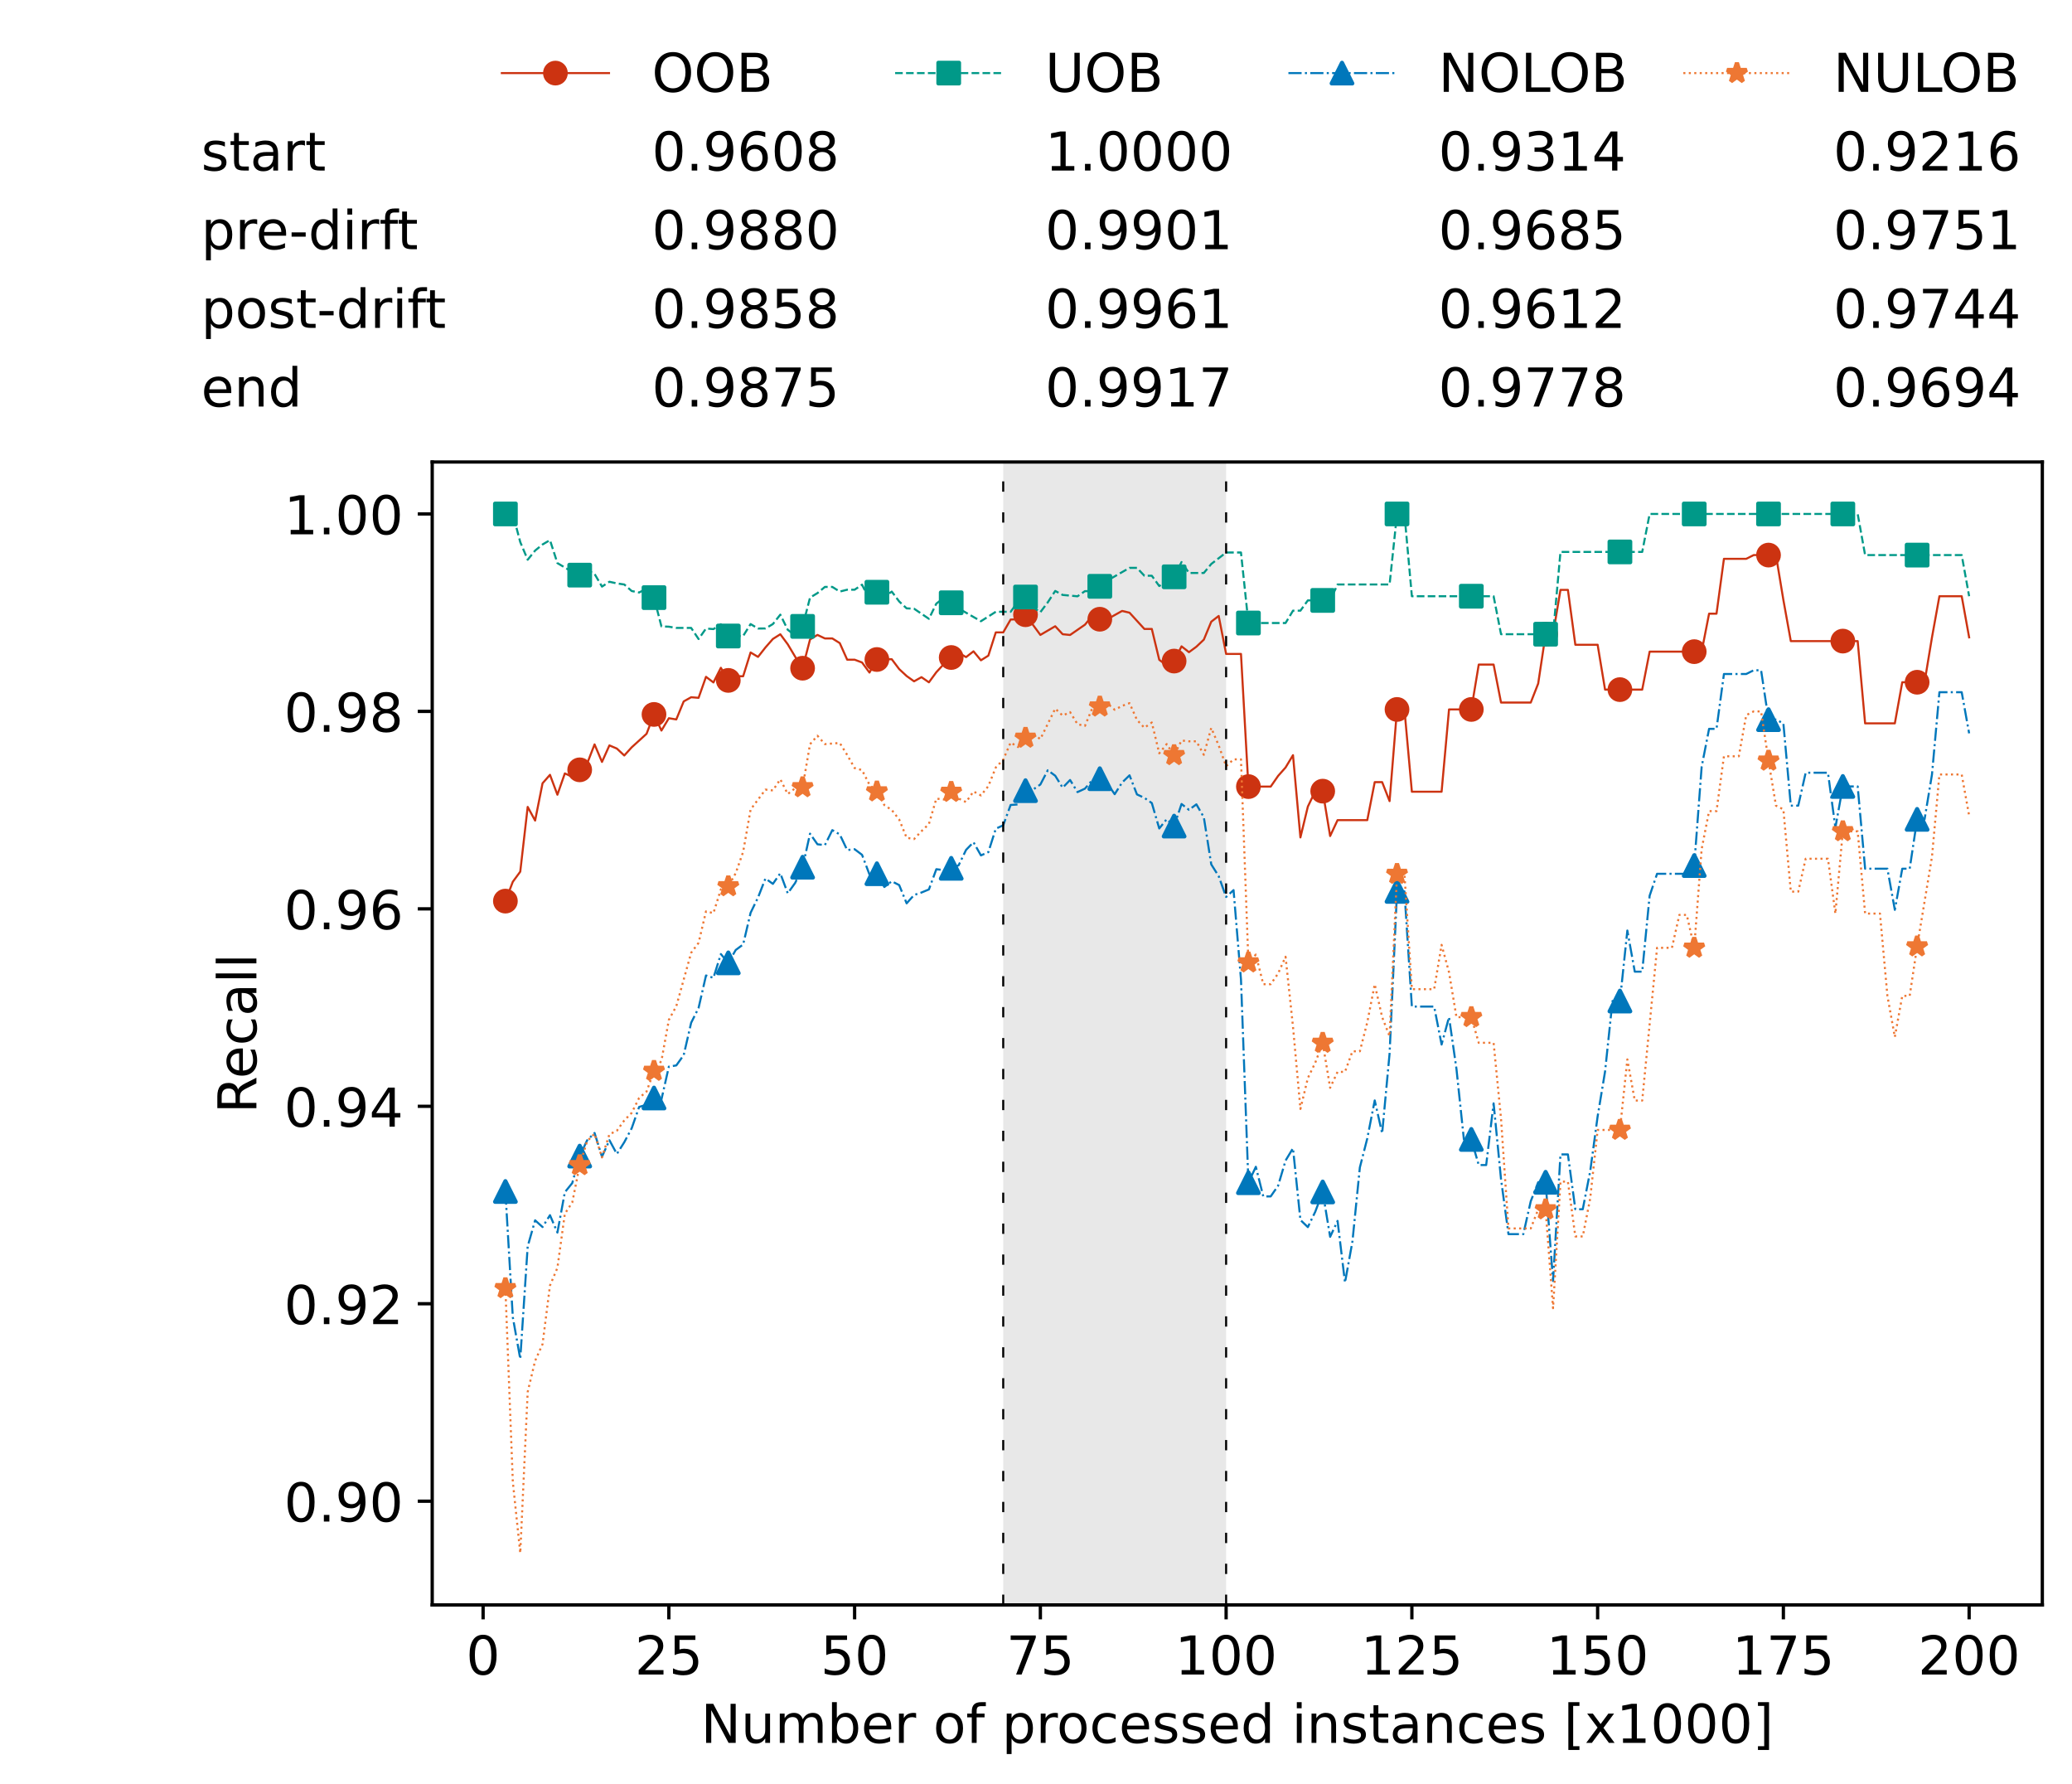 <?xml version="1.0" encoding="utf-8" standalone="no"?>
<!DOCTYPE svg PUBLIC "-//W3C//DTD SVG 1.1//EN"
  "http://www.w3.org/Graphics/SVG/1.1/DTD/svg11.dtd">
<!-- Created with matplotlib (https://matplotlib.org/) -->
<svg height="432.615pt" version="1.1" viewBox="0 0 502.65 432.615" width="502.65pt" xmlns="http://www.w3.org/2000/svg" xmlns:xlink="http://www.w3.org/1999/xlink">
 <defs>
  <style type="text/css">*{stroke-linecap:butt;stroke-linejoin:round;}</style>
 </defs>
 <g id="figure_1">
  <g id="patch_1">
   <path d="M 0 432.615 
L 502.65 432.615 
L 502.65 0 
L 0 0 
z
" style="fill:#ffffff;"/>
  </g>
  <g id="axes_1">
   <g id="patch_2">
    <path d="M 104.85 389.252 
L 495.45 389.252 
L 495.45 112.052 
L 104.85 112.052 
z
" style="fill:#ffffff;"/>
   </g>
   <g id="patch_3">
    <path clip-path="url(#p2cbee3d341)" d="M 297.446 389.252 
L 297.446 112.052 
L 243.372 112.052 
L 243.372 389.252 
z
" style="fill:#d3d3d3;opacity:0.5;"/>
   </g>
   <g id="matplotlib.axis_1">
    <g id="xtick_1">
     <g id="line2d_1">
      <defs>
       <path d="M 0 0 
L 0 3.5 
" id="m636434a873" style="stroke:#000000;stroke-width:0.8;"/>
      </defs>
      <g>
       <use style="stroke:#000000;stroke-width:0.8;" x="117.197" xlink:href="#m636434a873" y="389.252"/>
      </g>
     </g>
     <g id="text_1">
      <!-- 0 -->
      <g transform="translate(113.061 406.13)scale(0.13 -0.13)">
       <defs>
        <path d="M 31.781 66.406 
Q 24.172 66.406 20.328 58.906 
Q 16.5 51.422 16.5 36.375 
Q 16.5 21.391 20.328 13.891 
Q 24.172 6.391 31.781 6.391 
Q 39.453 6.391 43.281 13.891 
Q 47.125 21.391 47.125 36.375 
Q 47.125 51.422 43.281 58.906 
Q 39.453 66.406 31.781 66.406 
z
M 31.781 74.219 
Q 44.047 74.219 50.516 64.516 
Q 56.984 54.828 56.984 36.375 
Q 56.984 17.969 50.516 8.266 
Q 44.047 -1.422 31.781 -1.422 
Q 19.531 -1.422 13.062 8.266 
Q 6.594 17.969 6.594 36.375 
Q 6.594 54.828 13.062 64.516 
Q 19.531 74.219 31.781 74.219 
z
" id="DejaVuSans-48"/>
       </defs>
       <use xlink:href="#DejaVuSans-48"/>
      </g>
     </g>
    </g>
    <g id="xtick_2">
     <g id="line2d_2">
      <g>
       <use style="stroke:#000000;stroke-width:0.8;" x="162.259" xlink:href="#m636434a873" y="389.252"/>
      </g>
     </g>
     <g id="text_2">
      <!-- 25 -->
      <g transform="translate(153.988 406.13)scale(0.13 -0.13)">
       <defs>
        <path d="M 19.188 8.297 
L 53.609 8.297 
L 53.609 0 
L 7.328 0 
L 7.328 8.297 
Q 12.938 14.109 22.625 23.891 
Q 32.328 33.688 34.812 36.531 
Q 39.547 41.844 41.422 45.531 
Q 43.312 49.219 43.312 52.781 
Q 43.312 58.594 39.234 62.25 
Q 35.156 65.922 28.609 65.922 
Q 23.969 65.922 18.812 64.312 
Q 13.672 62.703 7.812 59.422 
L 7.812 69.391 
Q 13.766 71.781 18.938 73 
Q 24.125 74.219 28.422 74.219 
Q 39.75 74.219 46.484 68.547 
Q 53.219 62.891 53.219 53.422 
Q 53.219 48.922 51.531 44.891 
Q 49.859 40.875 45.406 35.406 
Q 44.188 33.984 37.641 27.219 
Q 31.109 20.453 19.188 8.297 
z
" id="DejaVuSans-50"/>
        <path d="M 10.797 72.906 
L 49.516 72.906 
L 49.516 64.594 
L 19.828 64.594 
L 19.828 46.734 
Q 21.969 47.469 24.109 47.828 
Q 26.266 48.188 28.422 48.188 
Q 40.625 48.188 47.75 41.5 
Q 54.891 34.812 54.891 23.391 
Q 54.891 11.625 47.562 5.094 
Q 40.234 -1.422 26.906 -1.422 
Q 22.312 -1.422 17.547 -0.641 
Q 12.797 0.141 7.719 1.703 
L 7.719 11.625 
Q 12.109 9.234 16.797 8.062 
Q 21.484 6.891 26.703 6.891 
Q 35.156 6.891 40.078 11.328 
Q 45.016 15.766 45.016 23.391 
Q 45.016 31 40.078 35.438 
Q 35.156 39.891 26.703 39.891 
Q 22.75 39.891 18.812 39.016 
Q 14.891 38.141 10.797 36.281 
z
" id="DejaVuSans-53"/>
       </defs>
       <use xlink:href="#DejaVuSans-50"/>
       <use x="63.623" xlink:href="#DejaVuSans-53"/>
      </g>
     </g>
    </g>
    <g id="xtick_3">
     <g id="line2d_3">
      <g>
       <use style="stroke:#000000;stroke-width:0.8;" x="207.322" xlink:href="#m636434a873" y="389.252"/>
      </g>
     </g>
     <g id="text_3">
      <!-- 50 -->
      <g transform="translate(199.05 406.13)scale(0.13 -0.13)">
       <use xlink:href="#DejaVuSans-53"/>
       <use x="63.623" xlink:href="#DejaVuSans-48"/>
      </g>
     </g>
    </g>
    <g id="xtick_4">
     <g id="line2d_4">
      <g>
       <use style="stroke:#000000;stroke-width:0.8;" x="252.384" xlink:href="#m636434a873" y="389.252"/>
      </g>
     </g>
     <g id="text_4">
      <!-- 75 -->
      <g transform="translate(244.113 406.13)scale(0.13 -0.13)">
       <defs>
        <path d="M 8.203 72.906 
L 55.078 72.906 
L 55.078 68.703 
L 28.609 0 
L 18.312 0 
L 43.219 64.594 
L 8.203 64.594 
z
" id="DejaVuSans-55"/>
       </defs>
       <use xlink:href="#DejaVuSans-55"/>
       <use x="63.623" xlink:href="#DejaVuSans-53"/>
      </g>
     </g>
    </g>
    <g id="xtick_5">
     <g id="line2d_5">
      <g>
       <use style="stroke:#000000;stroke-width:0.8;" x="297.446" xlink:href="#m636434a873" y="389.252"/>
      </g>
     </g>
     <g id="text_5">
      <!-- 100 -->
      <g transform="translate(285.039 406.13)scale(0.13 -0.13)">
       <defs>
        <path d="M 12.406 8.297 
L 28.516 8.297 
L 28.516 63.922 
L 10.984 60.406 
L 10.984 69.391 
L 28.422 72.906 
L 38.281 72.906 
L 38.281 8.297 
L 54.391 8.297 
L 54.391 0 
L 12.406 0 
z
" id="DejaVuSans-49"/>
       </defs>
       <use xlink:href="#DejaVuSans-49"/>
       <use x="63.623" xlink:href="#DejaVuSans-48"/>
       <use x="127.246" xlink:href="#DejaVuSans-48"/>
      </g>
     </g>
    </g>
    <g id="xtick_6">
     <g id="line2d_6">
      <g>
       <use style="stroke:#000000;stroke-width:0.8;" x="342.509" xlink:href="#m636434a873" y="389.252"/>
      </g>
     </g>
     <g id="text_6">
      <!-- 125 -->
      <g transform="translate(330.102 406.13)scale(0.13 -0.13)">
       <use xlink:href="#DejaVuSans-49"/>
       <use x="63.623" xlink:href="#DejaVuSans-50"/>
       <use x="127.246" xlink:href="#DejaVuSans-53"/>
      </g>
     </g>
    </g>
    <g id="xtick_7">
     <g id="line2d_7">
      <g>
       <use style="stroke:#000000;stroke-width:0.8;" x="387.571" xlink:href="#m636434a873" y="389.252"/>
      </g>
     </g>
     <g id="text_7">
      <!-- 150 -->
      <g transform="translate(375.164 406.13)scale(0.13 -0.13)">
       <use xlink:href="#DejaVuSans-49"/>
       <use x="63.623" xlink:href="#DejaVuSans-53"/>
       <use x="127.246" xlink:href="#DejaVuSans-48"/>
      </g>
     </g>
    </g>
    <g id="xtick_8">
     <g id="line2d_8">
      <g>
       <use style="stroke:#000000;stroke-width:0.8;" x="432.633" xlink:href="#m636434a873" y="389.252"/>
      </g>
     </g>
     <g id="text_8">
      <!-- 175 -->
      <g transform="translate(420.226 406.13)scale(0.13 -0.13)">
       <use xlink:href="#DejaVuSans-49"/>
       <use x="63.623" xlink:href="#DejaVuSans-55"/>
       <use x="127.246" xlink:href="#DejaVuSans-53"/>
      </g>
     </g>
    </g>
    <g id="xtick_9">
     <g id="line2d_9">
      <g>
       <use style="stroke:#000000;stroke-width:0.8;" x="477.695" xlink:href="#m636434a873" y="389.252"/>
      </g>
     </g>
     <g id="text_9">
      <!-- 200 -->
      <g transform="translate(465.289 406.13)scale(0.13 -0.13)">
       <use xlink:href="#DejaVuSans-50"/>
       <use x="63.623" xlink:href="#DejaVuSans-48"/>
       <use x="127.246" xlink:href="#DejaVuSans-48"/>
      </g>
     </g>
    </g>
    <g id="text_10">
     <!-- Number of processed instances [x1000] -->
     <g transform="translate(170.025 422.711)scale(0.13 -0.13)">
      <defs>
       <path d="M 9.812 72.906 
L 23.094 72.906 
L 55.422 11.922 
L 55.422 72.906 
L 64.984 72.906 
L 64.984 0 
L 51.703 0 
L 19.391 60.984 
L 19.391 0 
L 9.812 0 
z
" id="DejaVuSans-78"/>
       <path d="M 8.5 21.578 
L 8.5 54.688 
L 17.484 54.688 
L 17.484 21.922 
Q 17.484 14.156 20.5 10.266 
Q 23.531 6.391 29.594 6.391 
Q 36.859 6.391 41.078 11.031 
Q 45.312 15.672 45.312 23.688 
L 45.312 54.688 
L 54.297 54.688 
L 54.297 0 
L 45.312 0 
L 45.312 8.406 
Q 42.047 3.422 37.719 1 
Q 33.406 -1.422 27.688 -1.422 
Q 18.266 -1.422 13.375 4.438 
Q 8.5 10.297 8.5 21.578 
z
M 31.109 56 
z
" id="DejaVuSans-117"/>
       <path d="M 52 44.188 
Q 55.375 50.25 60.062 53.125 
Q 64.75 56 71.094 56 
Q 79.641 56 84.281 50.016 
Q 88.922 44.047 88.922 33.016 
L 88.922 0 
L 79.891 0 
L 79.891 32.719 
Q 79.891 40.578 77.094 44.375 
Q 74.312 48.188 68.609 48.188 
Q 61.625 48.188 57.562 43.547 
Q 53.516 38.922 53.516 30.906 
L 53.516 0 
L 44.484 0 
L 44.484 32.719 
Q 44.484 40.625 41.703 44.406 
Q 38.922 48.188 33.109 48.188 
Q 26.219 48.188 22.156 43.531 
Q 18.109 38.875 18.109 30.906 
L 18.109 0 
L 9.078 0 
L 9.078 54.688 
L 18.109 54.688 
L 18.109 46.188 
Q 21.188 51.219 25.484 53.609 
Q 29.781 56 35.688 56 
Q 41.656 56 45.828 52.969 
Q 50 49.953 52 44.188 
z
" id="DejaVuSans-109"/>
       <path d="M 48.688 27.297 
Q 48.688 37.203 44.609 42.844 
Q 40.531 48.484 33.406 48.484 
Q 26.266 48.484 22.188 42.844 
Q 18.109 37.203 18.109 27.297 
Q 18.109 17.391 22.188 11.75 
Q 26.266 6.109 33.406 6.109 
Q 40.531 6.109 44.609 11.75 
Q 48.688 17.391 48.688 27.297 
z
M 18.109 46.391 
Q 20.953 51.266 25.266 53.625 
Q 29.594 56 35.594 56 
Q 45.562 56 51.781 48.094 
Q 58.016 40.188 58.016 27.297 
Q 58.016 14.406 51.781 6.484 
Q 45.562 -1.422 35.594 -1.422 
Q 29.594 -1.422 25.266 0.953 
Q 20.953 3.328 18.109 8.203 
L 18.109 0 
L 9.078 0 
L 9.078 75.984 
L 18.109 75.984 
z
" id="DejaVuSans-98"/>
       <path d="M 56.203 29.594 
L 56.203 25.203 
L 14.891 25.203 
Q 15.484 15.922 20.484 11.062 
Q 25.484 6.203 34.422 6.203 
Q 39.594 6.203 44.453 7.469 
Q 49.312 8.734 54.109 11.281 
L 54.109 2.781 
Q 49.266 0.734 44.188 -0.344 
Q 39.109 -1.422 33.891 -1.422 
Q 20.797 -1.422 13.156 6.188 
Q 5.516 13.812 5.516 26.812 
Q 5.516 40.234 12.766 48.109 
Q 20.016 56 32.328 56 
Q 43.359 56 49.781 48.891 
Q 56.203 41.797 56.203 29.594 
z
M 47.219 32.234 
Q 47.125 39.594 43.094 43.984 
Q 39.062 48.391 32.422 48.391 
Q 24.906 48.391 20.391 44.141 
Q 15.875 39.891 15.188 32.172 
z
" id="DejaVuSans-101"/>
       <path d="M 41.109 46.297 
Q 39.594 47.172 37.812 47.578 
Q 36.031 48 33.891 48 
Q 26.266 48 22.188 43.047 
Q 18.109 38.094 18.109 28.812 
L 18.109 0 
L 9.078 0 
L 9.078 54.688 
L 18.109 54.688 
L 18.109 46.188 
Q 20.953 51.172 25.484 53.578 
Q 30.031 56 36.531 56 
Q 37.453 56 38.578 55.875 
Q 39.703 55.766 41.062 55.516 
z
" id="DejaVuSans-114"/>
       <path id="DejaVuSans-32"/>
       <path d="M 30.609 48.391 
Q 23.391 48.391 19.188 42.75 
Q 14.984 37.109 14.984 27.297 
Q 14.984 17.484 19.156 11.844 
Q 23.344 6.203 30.609 6.203 
Q 37.797 6.203 41.984 11.859 
Q 46.188 17.531 46.188 27.297 
Q 46.188 37.016 41.984 42.703 
Q 37.797 48.391 30.609 48.391 
z
M 30.609 56 
Q 42.328 56 49.016 48.375 
Q 55.719 40.766 55.719 27.297 
Q 55.719 13.875 49.016 6.219 
Q 42.328 -1.422 30.609 -1.422 
Q 18.844 -1.422 12.172 6.219 
Q 5.516 13.875 5.516 27.297 
Q 5.516 40.766 12.172 48.375 
Q 18.844 56 30.609 56 
z
" id="DejaVuSans-111"/>
       <path d="M 37.109 75.984 
L 37.109 68.5 
L 28.516 68.5 
Q 23.688 68.5 21.797 66.547 
Q 19.922 64.594 19.922 59.516 
L 19.922 54.688 
L 34.719 54.688 
L 34.719 47.703 
L 19.922 47.703 
L 19.922 0 
L 10.891 0 
L 10.891 47.703 
L 2.297 47.703 
L 2.297 54.688 
L 10.891 54.688 
L 10.891 58.5 
Q 10.891 67.625 15.141 71.797 
Q 19.391 75.984 28.609 75.984 
z
" id="DejaVuSans-102"/>
       <path d="M 18.109 8.203 
L 18.109 -20.797 
L 9.078 -20.797 
L 9.078 54.688 
L 18.109 54.688 
L 18.109 46.391 
Q 20.953 51.266 25.266 53.625 
Q 29.594 56 35.594 56 
Q 45.562 56 51.781 48.094 
Q 58.016 40.188 58.016 27.297 
Q 58.016 14.406 51.781 6.484 
Q 45.562 -1.422 35.594 -1.422 
Q 29.594 -1.422 25.266 0.953 
Q 20.953 3.328 18.109 8.203 
z
M 48.688 27.297 
Q 48.688 37.203 44.609 42.844 
Q 40.531 48.484 33.406 48.484 
Q 26.266 48.484 22.188 42.844 
Q 18.109 37.203 18.109 27.297 
Q 18.109 17.391 22.188 11.75 
Q 26.266 6.109 33.406 6.109 
Q 40.531 6.109 44.609 11.75 
Q 48.688 17.391 48.688 27.297 
z
" id="DejaVuSans-112"/>
       <path d="M 48.781 52.594 
L 48.781 44.188 
Q 44.969 46.297 41.141 47.344 
Q 37.312 48.391 33.406 48.391 
Q 24.656 48.391 19.812 42.844 
Q 14.984 37.312 14.984 27.297 
Q 14.984 17.281 19.812 11.734 
Q 24.656 6.203 33.406 6.203 
Q 37.312 6.203 41.141 7.25 
Q 44.969 8.297 48.781 10.406 
L 48.781 2.094 
Q 45.016 0.344 40.984 -0.531 
Q 36.969 -1.422 32.422 -1.422 
Q 20.062 -1.422 12.781 6.344 
Q 5.516 14.109 5.516 27.297 
Q 5.516 40.672 12.859 48.328 
Q 20.219 56 33.016 56 
Q 37.156 56 41.109 55.141 
Q 45.062 54.297 48.781 52.594 
z
" id="DejaVuSans-99"/>
       <path d="M 44.281 53.078 
L 44.281 44.578 
Q 40.484 46.531 36.375 47.5 
Q 32.281 48.484 27.875 48.484 
Q 21.188 48.484 17.844 46.438 
Q 14.5 44.391 14.5 40.281 
Q 14.5 37.156 16.891 35.375 
Q 19.281 33.594 26.516 31.984 
L 29.594 31.297 
Q 39.156 29.25 43.188 25.516 
Q 47.219 21.781 47.219 15.094 
Q 47.219 7.469 41.188 3.016 
Q 35.156 -1.422 24.609 -1.422 
Q 20.219 -1.422 15.453 -0.562 
Q 10.688 0.297 5.422 2 
L 5.422 11.281 
Q 10.406 8.688 15.234 7.391 
Q 20.062 6.109 24.812 6.109 
Q 31.156 6.109 34.562 8.281 
Q 37.984 10.453 37.984 14.406 
Q 37.984 18.062 35.516 20.016 
Q 33.062 21.969 24.703 23.781 
L 21.578 24.516 
Q 13.234 26.266 9.516 29.906 
Q 5.812 33.547 5.812 39.891 
Q 5.812 47.609 11.281 51.797 
Q 16.75 56 26.812 56 
Q 31.781 56 36.172 55.266 
Q 40.578 54.547 44.281 53.078 
z
" id="DejaVuSans-115"/>
       <path d="M 45.406 46.391 
L 45.406 75.984 
L 54.391 75.984 
L 54.391 0 
L 45.406 0 
L 45.406 8.203 
Q 42.578 3.328 38.25 0.953 
Q 33.938 -1.422 27.875 -1.422 
Q 17.969 -1.422 11.734 6.484 
Q 5.516 14.406 5.516 27.297 
Q 5.516 40.188 11.734 48.094 
Q 17.969 56 27.875 56 
Q 33.938 56 38.25 53.625 
Q 42.578 51.266 45.406 46.391 
z
M 14.797 27.297 
Q 14.797 17.391 18.875 11.75 
Q 22.953 6.109 30.078 6.109 
Q 37.203 6.109 41.297 11.75 
Q 45.406 17.391 45.406 27.297 
Q 45.406 37.203 41.297 42.844 
Q 37.203 48.484 30.078 48.484 
Q 22.953 48.484 18.875 42.844 
Q 14.797 37.203 14.797 27.297 
z
" id="DejaVuSans-100"/>
       <path d="M 9.422 54.688 
L 18.406 54.688 
L 18.406 0 
L 9.422 0 
z
M 9.422 75.984 
L 18.406 75.984 
L 18.406 64.594 
L 9.422 64.594 
z
" id="DejaVuSans-105"/>
       <path d="M 54.891 33.016 
L 54.891 0 
L 45.906 0 
L 45.906 32.719 
Q 45.906 40.484 42.875 44.328 
Q 39.844 48.188 33.797 48.188 
Q 26.516 48.188 22.312 43.547 
Q 18.109 38.922 18.109 30.906 
L 18.109 0 
L 9.078 0 
L 9.078 54.688 
L 18.109 54.688 
L 18.109 46.188 
Q 21.344 51.125 25.703 53.562 
Q 30.078 56 35.797 56 
Q 45.219 56 50.047 50.172 
Q 54.891 44.344 54.891 33.016 
z
" id="DejaVuSans-110"/>
       <path d="M 18.312 70.219 
L 18.312 54.688 
L 36.812 54.688 
L 36.812 47.703 
L 18.312 47.703 
L 18.312 18.016 
Q 18.312 11.328 20.141 9.422 
Q 21.969 7.516 27.594 7.516 
L 36.812 7.516 
L 36.812 0 
L 27.594 0 
Q 17.188 0 13.234 3.875 
Q 9.281 7.766 9.281 18.016 
L 9.281 47.703 
L 2.688 47.703 
L 2.688 54.688 
L 9.281 54.688 
L 9.281 70.219 
z
" id="DejaVuSans-116"/>
       <path d="M 34.281 27.484 
Q 23.391 27.484 19.188 25 
Q 14.984 22.516 14.984 16.5 
Q 14.984 11.719 18.141 8.906 
Q 21.297 6.109 26.703 6.109 
Q 34.188 6.109 38.703 11.406 
Q 43.219 16.703 43.219 25.484 
L 43.219 27.484 
z
M 52.203 31.203 
L 52.203 0 
L 43.219 0 
L 43.219 8.297 
Q 40.141 3.328 35.547 0.953 
Q 30.953 -1.422 24.312 -1.422 
Q 15.922 -1.422 10.953 3.297 
Q 6 8.016 6 15.922 
Q 6 25.141 12.172 29.828 
Q 18.359 34.516 30.609 34.516 
L 43.219 34.516 
L 43.219 35.406 
Q 43.219 41.609 39.141 45 
Q 35.062 48.391 27.688 48.391 
Q 23 48.391 18.547 47.266 
Q 14.109 46.141 10.016 43.891 
L 10.016 52.203 
Q 14.938 54.109 19.578 55.047 
Q 24.219 56 28.609 56 
Q 40.484 56 46.344 49.844 
Q 52.203 43.703 52.203 31.203 
z
" id="DejaVuSans-97"/>
       <path d="M 8.594 75.984 
L 29.297 75.984 
L 29.297 69 
L 17.578 69 
L 17.578 -6.203 
L 29.297 -6.203 
L 29.297 -13.188 
L 8.594 -13.188 
z
" id="DejaVuSans-91"/>
       <path d="M 54.891 54.688 
L 35.109 28.078 
L 55.906 0 
L 45.312 0 
L 29.391 21.484 
L 13.484 0 
L 2.875 0 
L 24.125 28.609 
L 4.688 54.688 
L 15.281 54.688 
L 29.781 35.203 
L 44.281 54.688 
z
" id="DejaVuSans-120"/>
       <path d="M 30.422 75.984 
L 30.422 -13.188 
L 9.719 -13.188 
L 9.719 -6.203 
L 21.391 -6.203 
L 21.391 69 
L 9.719 69 
L 9.719 75.984 
z
" id="DejaVuSans-93"/>
      </defs>
      <use xlink:href="#DejaVuSans-78"/>
      <use x="74.805" xlink:href="#DejaVuSans-117"/>
      <use x="138.184" xlink:href="#DejaVuSans-109"/>
      <use x="235.596" xlink:href="#DejaVuSans-98"/>
      <use x="299.072" xlink:href="#DejaVuSans-101"/>
      <use x="360.596" xlink:href="#DejaVuSans-114"/>
      <use x="401.709" xlink:href="#DejaVuSans-32"/>
      <use x="433.496" xlink:href="#DejaVuSans-111"/>
      <use x="494.678" xlink:href="#DejaVuSans-102"/>
      <use x="529.883" xlink:href="#DejaVuSans-32"/>
      <use x="561.67" xlink:href="#DejaVuSans-112"/>
      <use x="625.146" xlink:href="#DejaVuSans-114"/>
      <use x="664.01" xlink:href="#DejaVuSans-111"/>
      <use x="725.191" xlink:href="#DejaVuSans-99"/>
      <use x="780.172" xlink:href="#DejaVuSans-101"/>
      <use x="841.695" xlink:href="#DejaVuSans-115"/>
      <use x="893.795" xlink:href="#DejaVuSans-115"/>
      <use x="945.895" xlink:href="#DejaVuSans-101"/>
      <use x="1007.418" xlink:href="#DejaVuSans-100"/>
      <use x="1070.895" xlink:href="#DejaVuSans-32"/>
      <use x="1102.682" xlink:href="#DejaVuSans-105"/>
      <use x="1130.465" xlink:href="#DejaVuSans-110"/>
      <use x="1193.844" xlink:href="#DejaVuSans-115"/>
      <use x="1245.943" xlink:href="#DejaVuSans-116"/>
      <use x="1285.152" xlink:href="#DejaVuSans-97"/>
      <use x="1346.432" xlink:href="#DejaVuSans-110"/>
      <use x="1409.811" xlink:href="#DejaVuSans-99"/>
      <use x="1464.791" xlink:href="#DejaVuSans-101"/>
      <use x="1526.314" xlink:href="#DejaVuSans-115"/>
      <use x="1578.414" xlink:href="#DejaVuSans-32"/>
      <use x="1610.201" xlink:href="#DejaVuSans-91"/>
      <use x="1649.215" xlink:href="#DejaVuSans-120"/>
      <use x="1708.395" xlink:href="#DejaVuSans-49"/>
      <use x="1772.018" xlink:href="#DejaVuSans-48"/>
      <use x="1835.641" xlink:href="#DejaVuSans-48"/>
      <use x="1899.264" xlink:href="#DejaVuSans-48"/>
      <use x="1962.887" xlink:href="#DejaVuSans-93"/>
     </g>
    </g>
   </g>
   <g id="matplotlib.axis_2">
    <g id="ytick_1">
     <g id="line2d_10">
      <defs>
       <path d="M 0 0 
L -3.5 0 
" id="me866e93697" style="stroke:#000000;stroke-width:0.8;"/>
      </defs>
      <g>
       <use style="stroke:#000000;stroke-width:0.8;" x="104.85" xlink:href="#me866e93697" y="364.092"/>
      </g>
     </g>
     <g id="text_11">
      <!-- 0.90 -->
      <g transform="translate(68.905 369.031)scale(0.13 -0.13)">
       <defs>
        <path d="M 10.688 12.406 
L 21 12.406 
L 21 0 
L 10.688 0 
z
" id="DejaVuSans-46"/>
        <path d="M 10.984 1.516 
L 10.984 10.5 
Q 14.703 8.734 18.5 7.812 
Q 22.312 6.891 25.984 6.891 
Q 35.75 6.891 40.891 13.453 
Q 46.047 20.016 46.781 33.406 
Q 43.953 29.203 39.594 26.953 
Q 35.25 24.703 29.984 24.703 
Q 19.047 24.703 12.672 31.312 
Q 6.297 37.938 6.297 49.422 
Q 6.297 60.641 12.938 67.422 
Q 19.578 74.219 30.609 74.219 
Q 43.266 74.219 49.922 64.516 
Q 56.594 54.828 56.594 36.375 
Q 56.594 19.141 48.406 8.859 
Q 40.234 -1.422 26.422 -1.422 
Q 22.703 -1.422 18.891 -0.688 
Q 15.094 0.047 10.984 1.516 
z
M 30.609 32.422 
Q 37.25 32.422 41.125 36.953 
Q 45.016 41.5 45.016 49.422 
Q 45.016 57.281 41.125 61.844 
Q 37.25 66.406 30.609 66.406 
Q 23.969 66.406 20.094 61.844 
Q 16.219 57.281 16.219 49.422 
Q 16.219 41.5 20.094 36.953 
Q 23.969 32.422 30.609 32.422 
z
" id="DejaVuSans-57"/>
       </defs>
       <use xlink:href="#DejaVuSans-48"/>
       <use x="63.623" xlink:href="#DejaVuSans-46"/>
       <use x="95.41" xlink:href="#DejaVuSans-57"/>
       <use x="159.033" xlink:href="#DejaVuSans-48"/>
      </g>
     </g>
    </g>
    <g id="ytick_2">
     <g id="line2d_11">
      <g>
       <use style="stroke:#000000;stroke-width:0.8;" x="104.85" xlink:href="#me866e93697" y="316.204"/>
      </g>
     </g>
     <g id="text_12">
      <!-- 0.92 -->
      <g transform="translate(68.905 321.143)scale(0.13 -0.13)">
       <use xlink:href="#DejaVuSans-48"/>
       <use x="63.623" xlink:href="#DejaVuSans-46"/>
       <use x="95.41" xlink:href="#DejaVuSans-57"/>
       <use x="159.033" xlink:href="#DejaVuSans-50"/>
      </g>
     </g>
    </g>
    <g id="ytick_3">
     <g id="line2d_12">
      <g>
       <use style="stroke:#000000;stroke-width:0.8;" x="104.85" xlink:href="#me866e93697" y="268.316"/>
      </g>
     </g>
     <g id="text_13">
      <!-- 0.94 -->
      <g transform="translate(68.905 273.255)scale(0.13 -0.13)">
       <defs>
        <path d="M 37.797 64.312 
L 12.891 25.391 
L 37.797 25.391 
z
M 35.203 72.906 
L 47.609 72.906 
L 47.609 25.391 
L 58.016 25.391 
L 58.016 17.188 
L 47.609 17.188 
L 47.609 0 
L 37.797 0 
L 37.797 17.188 
L 4.891 17.188 
L 4.891 26.703 
z
" id="DejaVuSans-52"/>
       </defs>
       <use xlink:href="#DejaVuSans-48"/>
       <use x="63.623" xlink:href="#DejaVuSans-46"/>
       <use x="95.41" xlink:href="#DejaVuSans-57"/>
       <use x="159.033" xlink:href="#DejaVuSans-52"/>
      </g>
     </g>
    </g>
    <g id="ytick_4">
     <g id="line2d_13">
      <g>
       <use style="stroke:#000000;stroke-width:0.8;" x="104.85" xlink:href="#me866e93697" y="220.428"/>
      </g>
     </g>
     <g id="text_14">
      <!-- 0.96 -->
      <g transform="translate(68.905 225.367)scale(0.13 -0.13)">
       <defs>
        <path d="M 33.016 40.375 
Q 26.375 40.375 22.484 35.828 
Q 18.609 31.297 18.609 23.391 
Q 18.609 15.531 22.484 10.953 
Q 26.375 6.391 33.016 6.391 
Q 39.656 6.391 43.531 10.953 
Q 47.406 15.531 47.406 23.391 
Q 47.406 31.297 43.531 35.828 
Q 39.656 40.375 33.016 40.375 
z
M 52.594 71.297 
L 52.594 62.312 
Q 48.875 64.062 45.094 64.984 
Q 41.312 65.922 37.594 65.922 
Q 27.828 65.922 22.672 59.328 
Q 17.531 52.734 16.797 39.406 
Q 19.672 43.656 24.016 45.922 
Q 28.375 48.188 33.594 48.188 
Q 44.578 48.188 50.953 41.516 
Q 57.328 34.859 57.328 23.391 
Q 57.328 12.156 50.688 5.359 
Q 44.047 -1.422 33.016 -1.422 
Q 20.359 -1.422 13.672 8.266 
Q 6.984 17.969 6.984 36.375 
Q 6.984 53.656 15.188 63.938 
Q 23.391 74.219 37.203 74.219 
Q 40.922 74.219 44.703 73.484 
Q 48.484 72.75 52.594 71.297 
z
" id="DejaVuSans-54"/>
       </defs>
       <use xlink:href="#DejaVuSans-48"/>
       <use x="63.623" xlink:href="#DejaVuSans-46"/>
       <use x="95.41" xlink:href="#DejaVuSans-57"/>
       <use x="159.033" xlink:href="#DejaVuSans-54"/>
      </g>
     </g>
    </g>
    <g id="ytick_5">
     <g id="line2d_14">
      <g>
       <use style="stroke:#000000;stroke-width:0.8;" x="104.85" xlink:href="#me866e93697" y="172.54"/>
      </g>
     </g>
     <g id="text_15">
      <!-- 0.98 -->
      <g transform="translate(68.905 177.479)scale(0.13 -0.13)">
       <defs>
        <path d="M 31.781 34.625 
Q 24.75 34.625 20.719 30.859 
Q 16.703 27.094 16.703 20.516 
Q 16.703 13.922 20.719 10.156 
Q 24.75 6.391 31.781 6.391 
Q 38.812 6.391 42.859 10.172 
Q 46.922 13.969 46.922 20.516 
Q 46.922 27.094 42.891 30.859 
Q 38.875 34.625 31.781 34.625 
z
M 21.922 38.812 
Q 15.578 40.375 12.031 44.719 
Q 8.5 49.078 8.5 55.328 
Q 8.5 64.062 14.719 69.141 
Q 20.953 74.219 31.781 74.219 
Q 42.672 74.219 48.875 69.141 
Q 55.078 64.062 55.078 55.328 
Q 55.078 49.078 51.531 44.719 
Q 48 40.375 41.703 38.812 
Q 48.828 37.156 52.797 32.312 
Q 56.781 27.484 56.781 20.516 
Q 56.781 9.906 50.312 4.234 
Q 43.844 -1.422 31.781 -1.422 
Q 19.734 -1.422 13.25 4.234 
Q 6.781 9.906 6.781 20.516 
Q 6.781 27.484 10.781 32.312 
Q 14.797 37.156 21.922 38.812 
z
M 18.312 54.391 
Q 18.312 48.734 21.844 45.562 
Q 25.391 42.391 31.781 42.391 
Q 38.141 42.391 41.719 45.562 
Q 45.312 48.734 45.312 54.391 
Q 45.312 60.062 41.719 63.234 
Q 38.141 66.406 31.781 66.406 
Q 25.391 66.406 21.844 63.234 
Q 18.312 60.062 18.312 54.391 
z
" id="DejaVuSans-56"/>
       </defs>
       <use xlink:href="#DejaVuSans-48"/>
       <use x="63.623" xlink:href="#DejaVuSans-46"/>
       <use x="95.41" xlink:href="#DejaVuSans-57"/>
       <use x="159.033" xlink:href="#DejaVuSans-56"/>
      </g>
     </g>
    </g>
    <g id="ytick_6">
     <g id="line2d_15">
      <g>
       <use style="stroke:#000000;stroke-width:0.8;" x="104.85" xlink:href="#me866e93697" y="124.652"/>
      </g>
     </g>
     <g id="text_16">
      <!-- 1.00 -->
      <g transform="translate(68.905 129.591)scale(0.13 -0.13)">
       <use xlink:href="#DejaVuSans-49"/>
       <use x="63.623" xlink:href="#DejaVuSans-46"/>
       <use x="95.41" xlink:href="#DejaVuSans-48"/>
       <use x="159.033" xlink:href="#DejaVuSans-48"/>
      </g>
     </g>
    </g>
    <g id="text_17">
     <!-- Recall -->
     <g transform="translate(62.201 270.044)rotate(-90)scale(0.13 -0.13)">
      <defs>
       <path d="M 44.391 34.188 
Q 47.562 33.109 50.562 29.594 
Q 53.562 26.078 56.594 19.922 
L 66.609 0 
L 56 0 
L 46.688 18.703 
Q 43.062 26.031 39.672 28.422 
Q 36.281 30.812 30.422 30.812 
L 19.672 30.812 
L 19.672 0 
L 9.812 0 
L 9.812 72.906 
L 32.078 72.906 
Q 44.578 72.906 50.734 67.672 
Q 56.891 62.453 56.891 51.906 
Q 56.891 45.016 53.688 40.469 
Q 50.484 35.938 44.391 34.188 
z
M 19.672 64.797 
L 19.672 38.922 
L 32.078 38.922 
Q 39.203 38.922 42.844 42.219 
Q 46.484 45.516 46.484 51.906 
Q 46.484 58.297 42.844 61.547 
Q 39.203 64.797 32.078 64.797 
z
" id="DejaVuSans-82"/>
       <path d="M 9.422 75.984 
L 18.406 75.984 
L 18.406 0 
L 9.422 0 
z
" id="DejaVuSans-108"/>
      </defs>
      <use xlink:href="#DejaVuSans-82"/>
      <use x="64.982" xlink:href="#DejaVuSans-101"/>
      <use x="126.506" xlink:href="#DejaVuSans-99"/>
      <use x="181.486" xlink:href="#DejaVuSans-97"/>
      <use x="242.766" xlink:href="#DejaVuSans-108"/>
      <use x="270.549" xlink:href="#DejaVuSans-108"/>
     </g>
    </g>
   </g>
   <g id="line2d_16"/>
   <g id="line2d_17"/>
   <g id="line2d_18"/>
   <g id="line2d_19"/>
   <g id="line2d_20"/>
   <g id="line2d_21">
    <path clip-path="url(#p2cbee3d341)" d="M 122.605 218.55 
L 124.407 213.855 
L 126.21 211.407 
L 128.012 195.704 
L 129.815 199.014 
L 131.617 189.974 
L 133.419 187.92 
L 135.222 192.747 
L 137.024 187.578 
L 138.827 188.398 
L 140.629 186.71 
L 142.432 185.199 
L 144.234 180.542 
L 146.037 184.792 
L 147.839 180.783 
L 149.642 181.55 
L 151.444 183.233 
L 153.247 181.246 
L 156.852 177.969 
L 158.654 173.274 
L 160.457 177.185 
L 162.259 174.19 
L 164.062 174.489 
L 165.864 170.109 
L 167.667 169.103 
L 169.469 169.246 
L 171.272 164.152 
L 173.074 165.516 
L 174.877 161.96 
L 176.679 165.022 
L 178.482 164.011 
L 180.284 164.011 
L 182.087 158.241 
L 183.889 159.32 
L 185.692 157.029 
L 187.494 154.97 
L 189.297 153.83 
L 191.099 156.259 
L 192.902 159.279 
L 194.704 162.063 
L 196.507 155.089 
L 198.309 153.991 
L 200.112 154.842 
L 201.914 154.842 
L 203.717 155.971 
L 205.519 159.994 
L 207.322 159.994 
L 209.124 160.674 
L 210.927 163.117 
L 212.729 159.953 
L 216.334 159.887 
L 218.137 162.281 
L 219.939 163.955 
L 221.742 165.244 
L 223.544 164.236 
L 225.347 165.483 
L 227.149 163.028 
L 228.952 161.076 
L 230.754 159.466 
L 232.557 158.303 
L 234.359 159.372 
L 236.162 157.968 
L 237.964 160.144 
L 239.767 159.015 
L 241.569 153.38 
L 243.372 153.38 
L 245.174 150.257 
L 246.976 150.208 
L 248.779 149.092 
L 252.384 153.99 
L 255.989 151.884 
L 257.791 153.819 
L 259.594 154.002 
L 263.199 151.508 
L 265.001 149.331 
L 266.804 150.186 
L 268.606 150.186 
L 272.211 148.175 
L 274.014 148.601 
L 277.619 152.544 
L 279.421 152.544 
L 281.224 160.027 
L 283.026 161.374 
L 284.829 160.333 
L 286.631 156.759 
L 288.434 158.177 
L 290.236 156.847 
L 292.039 155.137 
L 293.841 150.784 
L 295.644 149.391 
L 297.446 158.601 
L 301.051 158.601 
L 302.854 190.777 
L 308.261 190.777 
L 310.064 188.175 
L 311.866 186.145 
L 313.669 183.152 
L 315.471 203.106 
L 317.274 195.623 
L 319.076 191.882 
L 320.879 191.882 
L 322.681 202.766 
L 324.484 198.904 
L 331.694 198.904 
L 333.496 189.695 
L 335.299 189.695 
L 337.101 194.299 
L 338.904 172.065 
L 340.706 172.065 
L 342.509 192.019 
L 349.719 192.019 
L 351.521 172.065 
L 356.928 172.065 
L 358.731 161.182 
L 362.336 161.182 
L 364.138 170.391 
L 371.348 170.391 
L 373.151 165.786 
L 374.953 153.814 
L 376.756 153.814 
L 378.558 143.07 
L 380.361 143.07 
L 382.163 156.373 
L 387.571 156.373 
L 389.373 167.256 
L 398.386 167.256 
L 400.188 158.047 
L 412.806 158.047 
L 414.608 148.838 
L 416.411 148.838 
L 418.213 135.535 
L 423.621 135.535 
L 425.423 134.628 
L 430.831 134.628 
L 432.633 145.512 
L 434.436 155.489 
L 450.658 155.489 
L 452.461 175.442 
L 459.671 175.442 
L 461.473 165.465 
L 466.881 165.465 
L 468.683 154.582 
L 470.485 144.605 
L 475.893 144.605 
L 477.695 154.582 
L 477.695 154.582 
" style="fill:none;stroke:#cc3311;stroke-linecap:square;stroke-width:0.5;"/>
    <defs>
     <path d="M 0 2.5 
C 0.663 2.5 1.299 2.237 1.768 1.768 
C 2.237 1.299 2.5 0.663 2.5 0 
C 2.5 -0.663 2.237 -1.299 1.768 -1.768 
C 1.299 -2.237 0.663 -2.5 0 -2.5 
C -0.663 -2.5 -1.299 -2.237 -1.768 -1.768 
C -2.237 -1.299 -2.5 -0.663 -2.5 0 
C -2.5 0.663 -2.237 1.299 -1.768 1.768 
C -1.299 2.237 -0.663 2.5 0 2.5 
z
" id="m95919bde1e" style="stroke:#cc3311;"/>
    </defs>
    <g clip-path="url(#p2cbee3d341)">
     <use style="fill:#cc3311;stroke:#cc3311;" x="122.605" xlink:href="#m95919bde1e" y="218.55"/>
     <use style="fill:#cc3311;stroke:#cc3311;" x="140.629" xlink:href="#m95919bde1e" y="186.71"/>
     <use style="fill:#cc3311;stroke:#cc3311;" x="158.654" xlink:href="#m95919bde1e" y="173.274"/>
     <use style="fill:#cc3311;stroke:#cc3311;" x="176.679" xlink:href="#m95919bde1e" y="165.022"/>
     <use style="fill:#cc3311;stroke:#cc3311;" x="194.704" xlink:href="#m95919bde1e" y="162.063"/>
     <use style="fill:#cc3311;stroke:#cc3311;" x="212.729" xlink:href="#m95919bde1e" y="159.953"/>
     <use style="fill:#cc3311;stroke:#cc3311;" x="230.754" xlink:href="#m95919bde1e" y="159.466"/>
     <use style="fill:#cc3311;stroke:#cc3311;" x="248.779" xlink:href="#m95919bde1e" y="149.092"/>
     <use style="fill:#cc3311;stroke:#cc3311;" x="266.804" xlink:href="#m95919bde1e" y="150.186"/>
     <use style="fill:#cc3311;stroke:#cc3311;" x="284.829" xlink:href="#m95919bde1e" y="160.333"/>
     <use style="fill:#cc3311;stroke:#cc3311;" x="302.854" xlink:href="#m95919bde1e" y="190.777"/>
     <use style="fill:#cc3311;stroke:#cc3311;" x="320.879" xlink:href="#m95919bde1e" y="191.882"/>
     <use style="fill:#cc3311;stroke:#cc3311;" x="338.904" xlink:href="#m95919bde1e" y="172.065"/>
     <use style="fill:#cc3311;stroke:#cc3311;" x="356.928" xlink:href="#m95919bde1e" y="172.065"/>
     <use style="fill:#cc3311;stroke:#cc3311;" x="374.953" xlink:href="#m95919bde1e" y="153.814"/>
     <use style="fill:#cc3311;stroke:#cc3311;" x="392.978" xlink:href="#m95919bde1e" y="167.256"/>
     <use style="fill:#cc3311;stroke:#cc3311;" x="411.003" xlink:href="#m95919bde1e" y="158.047"/>
     <use style="fill:#cc3311;stroke:#cc3311;" x="429.028" xlink:href="#m95919bde1e" y="134.628"/>
     <use style="fill:#cc3311;stroke:#cc3311;" x="447.053" xlink:href="#m95919bde1e" y="155.489"/>
     <use style="fill:#cc3311;stroke:#cc3311;" x="465.078" xlink:href="#m95919bde1e" y="165.465"/>
    </g>
   </g>
   <g id="line2d_22"/>
   <g id="line2d_23"/>
   <g id="line2d_24"/>
   <g id="line2d_25"/>
   <g id="line2d_26">
    <path clip-path="url(#p2cbee3d341)" d="M 122.605 124.652 
L 124.407 124.652 
L 126.21 131.473 
L 128.012 135.754 
L 129.815 133.534 
L 131.617 132.053 
L 133.419 130.996 
L 135.222 136.571 
L 138.827 138.715 
L 140.629 139.49 
L 142.432 138.254 
L 144.234 139.188 
L 146.037 142.271 
L 147.839 141.096 
L 149.642 141.494 
L 151.444 141.76 
L 153.247 143.344 
L 155.049 143.701 
L 156.852 142.748 
L 158.654 144.945 
L 160.457 151.919 
L 162.259 151.994 
L 164.062 152.293 
L 167.667 152.293 
L 169.469 154.984 
L 171.272 152.436 
L 173.074 152.579 
L 174.877 151.394 
L 176.679 154.255 
L 180.284 154.242 
L 182.087 151.357 
L 183.889 152.435 
L 185.692 152.425 
L 187.494 151.356 
L 189.297 149.075 
L 191.099 152.739 
L 192.902 154.115 
L 194.704 151.918 
L 196.507 144.944 
L 198.309 143.846 
L 200.112 142.349 
L 201.914 142.349 
L 203.717 143.479 
L 205.519 143.026 
L 207.322 143.026 
L 209.124 141.804 
L 210.927 145.469 
L 212.729 143.636 
L 214.532 144.755 
L 216.334 143.481 
L 218.137 145.875 
L 219.939 147.549 
L 221.742 147.629 
L 225.347 150.085 
L 227.149 146.395 
L 228.952 145.019 
L 230.754 146.193 
L 232.557 147.569 
L 237.964 150.669 
L 241.569 148.38 
L 245.174 148.38 
L 246.976 145.913 
L 248.779 144.797 
L 250.581 147.251 
L 252.384 148.473 
L 254.186 146.079 
L 255.989 143.327 
L 257.791 144.294 
L 261.396 144.622 
L 263.199 143.375 
L 265.001 143.375 
L 266.804 142.201 
L 268.606 140.825 
L 274.014 137.725 
L 275.816 137.725 
L 277.619 139.639 
L 279.421 139.639 
L 281.224 142.134 
L 283.026 140.936 
L 284.829 139.895 
L 286.631 136.322 
L 288.434 138.962 
L 292.039 138.962 
L 293.841 136.785 
L 297.446 134.001 
L 301.051 134.001 
L 302.854 151.104 
L 311.866 151.104 
L 313.669 148.111 
L 315.471 148.111 
L 317.274 145.617 
L 322.681 145.617 
L 324.484 141.755 
L 337.101 141.755 
L 338.904 124.652 
L 340.706 124.652 
L 342.509 144.605 
L 362.336 144.605 
L 364.138 153.814 
L 376.756 153.814 
L 378.558 133.861 
L 398.386 133.861 
L 400.188 124.652 
L 450.658 124.652 
L 452.461 134.628 
L 475.893 134.628 
L 477.695 144.605 
L 477.695 144.605 
" style="fill:none;stroke:#009988;stroke-dasharray:1.85,0.8;stroke-dashoffset:0;stroke-width:0.5;"/>
    <defs>
     <path d="M -2.5 2.5 
L 2.5 2.5 
L 2.5 -2.5 
L -2.5 -2.5 
z
" id="m93dc372c8e" style="stroke:#009988;stroke-linejoin:miter;"/>
    </defs>
    <g clip-path="url(#p2cbee3d341)">
     <use style="fill:#009988;stroke:#009988;stroke-linejoin:miter;" x="122.605" xlink:href="#m93dc372c8e" y="124.652"/>
     <use style="fill:#009988;stroke:#009988;stroke-linejoin:miter;" x="140.629" xlink:href="#m93dc372c8e" y="139.49"/>
     <use style="fill:#009988;stroke:#009988;stroke-linejoin:miter;" x="158.654" xlink:href="#m93dc372c8e" y="144.945"/>
     <use style="fill:#009988;stroke:#009988;stroke-linejoin:miter;" x="176.679" xlink:href="#m93dc372c8e" y="154.255"/>
     <use style="fill:#009988;stroke:#009988;stroke-linejoin:miter;" x="194.704" xlink:href="#m93dc372c8e" y="151.918"/>
     <use style="fill:#009988;stroke:#009988;stroke-linejoin:miter;" x="212.729" xlink:href="#m93dc372c8e" y="143.636"/>
     <use style="fill:#009988;stroke:#009988;stroke-linejoin:miter;" x="230.754" xlink:href="#m93dc372c8e" y="146.193"/>
     <use style="fill:#009988;stroke:#009988;stroke-linejoin:miter;" x="248.779" xlink:href="#m93dc372c8e" y="144.797"/>
     <use style="fill:#009988;stroke:#009988;stroke-linejoin:miter;" x="266.804" xlink:href="#m93dc372c8e" y="142.201"/>
     <use style="fill:#009988;stroke:#009988;stroke-linejoin:miter;" x="284.829" xlink:href="#m93dc372c8e" y="139.895"/>
     <use style="fill:#009988;stroke:#009988;stroke-linejoin:miter;" x="302.854" xlink:href="#m93dc372c8e" y="151.104"/>
     <use style="fill:#009988;stroke:#009988;stroke-linejoin:miter;" x="320.879" xlink:href="#m93dc372c8e" y="145.617"/>
     <use style="fill:#009988;stroke:#009988;stroke-linejoin:miter;" x="338.904" xlink:href="#m93dc372c8e" y="124.652"/>
     <use style="fill:#009988;stroke:#009988;stroke-linejoin:miter;" x="356.928" xlink:href="#m93dc372c8e" y="144.605"/>
     <use style="fill:#009988;stroke:#009988;stroke-linejoin:miter;" x="374.953" xlink:href="#m93dc372c8e" y="153.814"/>
     <use style="fill:#009988;stroke:#009988;stroke-linejoin:miter;" x="392.978" xlink:href="#m93dc372c8e" y="133.861"/>
     <use style="fill:#009988;stroke:#009988;stroke-linejoin:miter;" x="411.003" xlink:href="#m93dc372c8e" y="124.652"/>
     <use style="fill:#009988;stroke:#009988;stroke-linejoin:miter;" x="429.028" xlink:href="#m93dc372c8e" y="124.652"/>
     <use style="fill:#009988;stroke:#009988;stroke-linejoin:miter;" x="447.053" xlink:href="#m93dc372c8e" y="124.652"/>
     <use style="fill:#009988;stroke:#009988;stroke-linejoin:miter;" x="465.078" xlink:href="#m93dc372c8e" y="134.628"/>
    </g>
   </g>
   <g id="line2d_27"/>
   <g id="line2d_28"/>
   <g id="line2d_29"/>
   <g id="line2d_30"/>
   <g id="line2d_31">
    <path clip-path="url(#p2cbee3d341)" d="M 122.605 288.973 
L 124.407 319.49 
L 126.21 329.582 
L 128.012 302.294 
L 129.815 295.965 
L 131.617 297.595 
L 133.419 294.722 
L 135.222 298.936 
L 137.024 289.158 
L 138.827 286.931 
L 140.629 280.393 
L 142.432 276.567 
L 144.234 274.784 
L 146.037 280.545 
L 147.839 276.537 
L 149.642 279.871 
L 151.444 277.029 
L 153.247 273.631 
L 155.049 268.471 
L 156.852 267.931 
L 158.654 266.305 
L 160.457 266.661 
L 162.259 258.7 
L 164.062 258.401 
L 165.864 255.89 
L 167.667 248.057 
L 169.469 244.451 
L 171.272 236.586 
L 173.074 237.159 
L 174.877 231.392 
L 176.679 233.525 
L 178.482 230.404 
L 180.284 229.062 
L 182.087 221.385 
L 183.889 217.674 
L 185.692 213.06 
L 187.494 214.366 
L 189.297 211.801 
L 191.099 216.659 
L 192.902 214.136 
L 194.704 210.33 
L 196.507 202.194 
L 198.309 204.767 
L 200.112 204.973 
L 201.914 201.335 
L 203.717 202.372 
L 205.519 206.169 
L 207.322 205.963 
L 209.124 207.323 
L 210.927 212.086 
L 212.729 211.906 
L 214.532 215.13 
L 216.334 213.738 
L 218.137 214.665 
L 219.939 219.091 
L 221.742 217.072 
L 223.544 216.467 
L 225.347 215.719 
L 227.149 210.808 
L 228.952 211.033 
L 230.754 210.596 
L 232.557 209.861 
L 234.359 206.13 
L 236.162 204.264 
L 237.964 207.466 
L 239.767 206.667 
L 241.569 200.992 
L 243.372 200.16 
L 245.174 195.23 
L 246.976 195.108 
L 248.779 191.759 
L 250.581 191.525 
L 252.384 190.266 
L 254.186 186.807 
L 255.989 188.144 
L 257.791 191.047 
L 259.594 189.176 
L 261.396 192.106 
L 263.199 191.274 
L 265.001 189.18 
L 266.804 188.861 
L 268.606 189.971 
L 270.409 192.622 
L 272.211 189.794 
L 274.014 188.043 
L 275.816 192.671 
L 277.619 193.506 
L 279.421 194.766 
L 281.224 200.933 
L 283.026 198.689 
L 284.829 200.354 
L 286.631 194.994 
L 288.434 196.412 
L 290.236 195.082 
L 292.039 198.218 
L 293.841 209.645 
L 295.644 212.511 
L 297.446 217.544 
L 299.249 215.882 
L 301.051 237.567 
L 302.854 286.846 
L 304.656 282.984 
L 306.459 290.168 
L 308.261 290.168 
L 310.064 287.565 
L 311.866 281.477 
L 313.669 278.484 
L 315.471 295.891 
L 317.274 297.617 
L 319.076 293.876 
L 320.879 289.087 
L 322.681 299.971 
L 324.484 296.109 
L 326.286 311.074 
L 328.089 301.097 
L 329.891 283.139 
L 331.694 276.097 
L 333.496 266.888 
L 335.299 274.869 
L 337.101 255.53 
L 338.904 216.193 
L 340.706 216.193 
L 342.509 244.128 
L 347.916 244.128 
L 349.719 253.337 
L 351.521 246.686 
L 353.324 259.244 
L 355.126 276.347 
L 356.928 276.347 
L 358.731 282.566 
L 360.533 282.566 
L 362.336 267.601 
L 364.138 286.019 
L 365.941 299.322 
L 369.546 299.322 
L 371.348 291.34 
L 373.151 286.736 
L 374.953 286.736 
L 376.756 310.68 
L 378.558 279.982 
L 380.361 279.982 
L 382.163 293.284 
L 383.966 293.284 
L 385.768 284.075 
L 387.571 270.773 
L 389.373 259.889 
L 391.176 242.787 
L 392.978 242.787 
L 394.781 225.684 
L 396.583 235.66 
L 398.386 235.66 
L 400.188 217.242 
L 401.991 211.921 
L 409.201 211.921 
L 411.003 209.926 
L 412.806 185.982 
L 414.608 176.772 
L 416.411 176.772 
L 418.213 163.47 
L 423.621 163.47 
L 425.423 162.563 
L 427.226 162.563 
L 429.028 174.535 
L 430.831 174.535 
L 432.633 175.442 
L 434.436 195.395 
L 436.238 195.395 
L 438.041 187.414 
L 443.448 187.414 
L 445.251 200.716 
L 447.053 190.74 
L 450.658 190.74 
L 452.461 210.693 
L 457.868 210.693 
L 459.671 220.67 
L 461.473 210.693 
L 463.276 210.693 
L 465.078 198.721 
L 466.881 198.721 
L 468.683 187.837 
L 470.485 167.884 
L 475.893 167.884 
L 477.695 177.861 
L 477.695 177.861 
" style="fill:none;stroke:#0077bb;stroke-dasharray:3.2,0.8,0.5,0.8;stroke-dashoffset:0;stroke-width:0.5;"/>
    <defs>
     <path d="M 0 -2.5 
L -2.5 2.5 
L 2.5 2.5 
z
" id="m7e992db1ad" style="stroke:#0077bb;stroke-linejoin:miter;"/>
    </defs>
    <g clip-path="url(#p2cbee3d341)">
     <use style="fill:#0077bb;stroke:#0077bb;stroke-linejoin:miter;" x="122.605" xlink:href="#m7e992db1ad" y="288.973"/>
     <use style="fill:#0077bb;stroke:#0077bb;stroke-linejoin:miter;" x="140.629" xlink:href="#m7e992db1ad" y="280.393"/>
     <use style="fill:#0077bb;stroke:#0077bb;stroke-linejoin:miter;" x="158.654" xlink:href="#m7e992db1ad" y="266.305"/>
     <use style="fill:#0077bb;stroke:#0077bb;stroke-linejoin:miter;" x="176.679" xlink:href="#m7e992db1ad" y="233.525"/>
     <use style="fill:#0077bb;stroke:#0077bb;stroke-linejoin:miter;" x="194.704" xlink:href="#m7e992db1ad" y="210.33"/>
     <use style="fill:#0077bb;stroke:#0077bb;stroke-linejoin:miter;" x="212.729" xlink:href="#m7e992db1ad" y="211.906"/>
     <use style="fill:#0077bb;stroke:#0077bb;stroke-linejoin:miter;" x="230.754" xlink:href="#m7e992db1ad" y="210.596"/>
     <use style="fill:#0077bb;stroke:#0077bb;stroke-linejoin:miter;" x="248.779" xlink:href="#m7e992db1ad" y="191.759"/>
     <use style="fill:#0077bb;stroke:#0077bb;stroke-linejoin:miter;" x="266.804" xlink:href="#m7e992db1ad" y="188.861"/>
     <use style="fill:#0077bb;stroke:#0077bb;stroke-linejoin:miter;" x="284.829" xlink:href="#m7e992db1ad" y="200.354"/>
     <use style="fill:#0077bb;stroke:#0077bb;stroke-linejoin:miter;" x="302.854" xlink:href="#m7e992db1ad" y="286.846"/>
     <use style="fill:#0077bb;stroke:#0077bb;stroke-linejoin:miter;" x="320.879" xlink:href="#m7e992db1ad" y="289.087"/>
     <use style="fill:#0077bb;stroke:#0077bb;stroke-linejoin:miter;" x="338.904" xlink:href="#m7e992db1ad" y="216.193"/>
     <use style="fill:#0077bb;stroke:#0077bb;stroke-linejoin:miter;" x="356.928" xlink:href="#m7e992db1ad" y="276.347"/>
     <use style="fill:#0077bb;stroke:#0077bb;stroke-linejoin:miter;" x="374.953" xlink:href="#m7e992db1ad" y="286.736"/>
     <use style="fill:#0077bb;stroke:#0077bb;stroke-linejoin:miter;" x="392.978" xlink:href="#m7e992db1ad" y="242.787"/>
     <use style="fill:#0077bb;stroke:#0077bb;stroke-linejoin:miter;" x="411.003" xlink:href="#m7e992db1ad" y="209.926"/>
     <use style="fill:#0077bb;stroke:#0077bb;stroke-linejoin:miter;" x="429.028" xlink:href="#m7e992db1ad" y="174.535"/>
     <use style="fill:#0077bb;stroke:#0077bb;stroke-linejoin:miter;" x="447.053" xlink:href="#m7e992db1ad" y="190.74"/>
     <use style="fill:#0077bb;stroke:#0077bb;stroke-linejoin:miter;" x="465.078" xlink:href="#m7e992db1ad" y="198.721"/>
    </g>
   </g>
   <g id="line2d_32"/>
   <g id="line2d_33"/>
   <g id="line2d_34"/>
   <g id="line2d_35"/>
   <g id="line2d_36">
    <path clip-path="url(#p2cbee3d341)" d="M 122.605 312.448 
L 124.407 359.397 
L 126.21 376.652 
L 128.012 337.596 
L 129.815 330.047 
L 131.617 325.996 
L 133.419 311.788 
L 135.222 307.5 
L 137.024 294.374 
L 138.827 291.626 
L 140.629 282.607 
L 142.432 276.767 
L 144.234 274.968 
L 146.037 280.716 
L 147.839 275.1 
L 149.642 274.249 
L 151.444 271.737 
L 153.247 269.9 
L 155.049 266.277 
L 156.852 264.738 
L 158.654 259.742 
L 160.457 257.281 
L 162.259 247.348 
L 164.062 244.056 
L 167.667 231.079 
L 169.469 228.675 
L 171.272 221.034 
L 173.074 221.463 
L 174.877 215.696 
L 176.679 214.968 
L 178.482 211.76 
L 180.284 206.597 
L 182.087 196.345 
L 185.692 191.509 
L 187.494 191.707 
L 189.297 188.999 
L 191.099 192.583 
L 192.902 191.169 
L 194.704 190.952 
L 196.507 180.491 
L 198.309 178.445 
L 200.112 180.469 
L 203.717 180.193 
L 205.519 183.097 
L 207.322 186.275 
L 209.124 186.775 
L 210.927 190.316 
L 212.729 191.97 
L 214.532 195.26 
L 216.334 196.455 
L 218.137 198.759 
L 219.939 203.185 
L 221.742 203.504 
L 223.544 201.59 
L 225.347 199.844 
L 227.149 193.685 
L 228.952 193.911 
L 230.754 192.082 
L 232.557 193.672 
L 234.359 194.531 
L 236.162 191.952 
L 237.964 192.915 
L 239.767 190.656 
L 241.569 186.141 
L 243.372 184.249 
L 245.174 180.085 
L 246.976 181.185 
L 248.779 178.953 
L 250.581 178.051 
L 252.384 179.247 
L 255.989 171.862 
L 257.791 173.555 
L 259.594 172.711 
L 261.396 175.64 
L 263.199 176.056 
L 265.001 171.702 
L 266.804 171.384 
L 268.606 170.563 
L 270.409 172.145 
L 272.211 171.202 
L 274.014 170.54 
L 275.816 174.598 
L 277.619 176.512 
L 279.421 175.225 
L 281.224 182.708 
L 283.026 180.463 
L 284.829 183.17 
L 286.631 179.596 
L 288.434 179.793 
L 290.236 179.793 
L 292.039 183.071 
L 293.841 176.541 
L 295.644 180.799 
L 297.446 185.832 
L 299.249 184.169 
L 301.051 184.169 
L 302.854 233.449 
L 304.656 231.518 
L 306.459 238.701 
L 308.261 238.701 
L 310.064 236.098 
L 311.866 232.04 
L 313.669 249 
L 315.471 268.954 
L 317.274 261.471 
L 319.076 257.73 
L 320.879 252.941 
L 322.681 263.825 
L 324.484 259.963 
L 326.286 259.963 
L 328.089 254.974 
L 329.891 254.974 
L 331.694 247.932 
L 333.496 238.723 
L 335.299 246.704 
L 337.101 251.309 
L 338.904 211.972 
L 340.706 211.972 
L 342.509 239.907 
L 347.916 239.907 
L 349.719 229.163 
L 351.521 235.814 
L 353.324 246.697 
L 356.928 246.697 
L 358.731 252.917 
L 362.336 252.917 
L 364.138 271.335 
L 365.941 297.94 
L 371.348 297.94 
L 373.151 293.335 
L 374.953 293.335 
L 376.756 317.279 
L 378.558 286.582 
L 380.361 286.582 
L 382.163 299.884 
L 383.966 299.884 
L 385.768 290.675 
L 387.571 274.047 
L 392.978 274.047 
L 394.781 256.944 
L 396.583 266.921 
L 398.386 266.921 
L 401.991 229.879 
L 405.596 229.879 
L 407.398 221.898 
L 409.201 221.898 
L 411.003 229.879 
L 412.806 205.935 
L 414.608 196.726 
L 416.411 196.726 
L 418.213 183.423 
L 421.818 183.423 
L 423.621 173.447 
L 425.423 172.54 
L 427.226 172.54 
L 429.028 184.512 
L 430.831 195.395 
L 432.633 196.302 
L 434.436 216.256 
L 436.238 216.256 
L 438.041 208.274 
L 443.448 208.274 
L 445.251 221.577 
L 447.053 201.623 
L 450.658 201.623 
L 452.461 221.577 
L 456.066 221.577 
L 457.868 241.53 
L 459.671 251.507 
L 461.473 241.53 
L 463.276 241.53 
L 465.078 229.558 
L 468.683 207.791 
L 470.485 187.837 
L 475.893 187.837 
L 477.695 197.814 
L 477.695 197.814 
" style="fill:none;stroke:#ee7733;stroke-dasharray:0.5,0.825;stroke-dashoffset:0;stroke-width:0.5;"/>
    <defs>
     <path d="M 0 -2.5 
L -0.561 -0.773 
L -2.378 -0.773 
L -0.908 0.295 
L -1.469 2.023 
L -0 0.955 
L 1.469 2.023 
L 0.908 0.295 
L 2.378 -0.773 
L 0.561 -0.773 
z
" id="m96c135ba37" style="stroke:#ee7733;stroke-linejoin:bevel;"/>
    </defs>
    <g clip-path="url(#p2cbee3d341)">
     <use style="fill:#ee7733;stroke:#ee7733;stroke-linejoin:bevel;" x="122.605" xlink:href="#m96c135ba37" y="312.448"/>
     <use style="fill:#ee7733;stroke:#ee7733;stroke-linejoin:bevel;" x="140.629" xlink:href="#m96c135ba37" y="282.607"/>
     <use style="fill:#ee7733;stroke:#ee7733;stroke-linejoin:bevel;" x="158.654" xlink:href="#m96c135ba37" y="259.742"/>
     <use style="fill:#ee7733;stroke:#ee7733;stroke-linejoin:bevel;" x="176.679" xlink:href="#m96c135ba37" y="214.968"/>
     <use style="fill:#ee7733;stroke:#ee7733;stroke-linejoin:bevel;" x="194.704" xlink:href="#m96c135ba37" y="190.952"/>
     <use style="fill:#ee7733;stroke:#ee7733;stroke-linejoin:bevel;" x="212.729" xlink:href="#m96c135ba37" y="191.97"/>
     <use style="fill:#ee7733;stroke:#ee7733;stroke-linejoin:bevel;" x="230.754" xlink:href="#m96c135ba37" y="192.082"/>
     <use style="fill:#ee7733;stroke:#ee7733;stroke-linejoin:bevel;" x="248.779" xlink:href="#m96c135ba37" y="178.953"/>
     <use style="fill:#ee7733;stroke:#ee7733;stroke-linejoin:bevel;" x="266.804" xlink:href="#m96c135ba37" y="171.384"/>
     <use style="fill:#ee7733;stroke:#ee7733;stroke-linejoin:bevel;" x="284.829" xlink:href="#m96c135ba37" y="183.17"/>
     <use style="fill:#ee7733;stroke:#ee7733;stroke-linejoin:bevel;" x="302.854" xlink:href="#m96c135ba37" y="233.449"/>
     <use style="fill:#ee7733;stroke:#ee7733;stroke-linejoin:bevel;" x="320.879" xlink:href="#m96c135ba37" y="252.941"/>
     <use style="fill:#ee7733;stroke:#ee7733;stroke-linejoin:bevel;" x="338.904" xlink:href="#m96c135ba37" y="211.972"/>
     <use style="fill:#ee7733;stroke:#ee7733;stroke-linejoin:bevel;" x="356.928" xlink:href="#m96c135ba37" y="246.697"/>
     <use style="fill:#ee7733;stroke:#ee7733;stroke-linejoin:bevel;" x="374.953" xlink:href="#m96c135ba37" y="293.335"/>
     <use style="fill:#ee7733;stroke:#ee7733;stroke-linejoin:bevel;" x="392.978" xlink:href="#m96c135ba37" y="274.047"/>
     <use style="fill:#ee7733;stroke:#ee7733;stroke-linejoin:bevel;" x="411.003" xlink:href="#m96c135ba37" y="229.879"/>
     <use style="fill:#ee7733;stroke:#ee7733;stroke-linejoin:bevel;" x="429.028" xlink:href="#m96c135ba37" y="184.512"/>
     <use style="fill:#ee7733;stroke:#ee7733;stroke-linejoin:bevel;" x="447.053" xlink:href="#m96c135ba37" y="201.623"/>
     <use style="fill:#ee7733;stroke:#ee7733;stroke-linejoin:bevel;" x="465.078" xlink:href="#m96c135ba37" y="229.558"/>
    </g>
   </g>
   <g id="line2d_37"/>
   <g id="line2d_38"/>
   <g id="line2d_39"/>
   <g id="line2d_40"/>
   <g id="line2d_41">
    <path clip-path="url(#p2cbee3d341)" d="M 243.372 389.252 
L 243.372 112.052 
" style="fill:none;stroke:#000000;stroke-dasharray:2.5,5;stroke-dashoffset:0;stroke-width:0.5;"/>
   </g>
   <g id="line2d_42">
    <path clip-path="url(#p2cbee3d341)" d="M 297.446 389.252 
L 297.446 112.052 
" style="fill:none;stroke:#000000;stroke-dasharray:2.5,5;stroke-dashoffset:0;stroke-width:0.5;"/>
   </g>
   <g id="patch_4">
    <path d="M 104.85 389.252 
L 104.85 112.052 
" style="fill:none;stroke:#000000;stroke-linecap:square;stroke-linejoin:miter;stroke-width:0.8;"/>
   </g>
   <g id="patch_5">
    <path d="M 495.45 389.252 
L 495.45 112.052 
" style="fill:none;stroke:#000000;stroke-linecap:square;stroke-linejoin:miter;stroke-width:0.8;"/>
   </g>
   <g id="patch_6">
    <path d="M 104.85 389.252 
L 495.45 389.252 
" style="fill:none;stroke:#000000;stroke-linecap:square;stroke-linejoin:miter;stroke-width:0.8;"/>
   </g>
   <g id="patch_7">
    <path d="M 104.85 112.052 
L 495.45 112.052 
" style="fill:none;stroke:#000000;stroke-linecap:square;stroke-linejoin:miter;stroke-width:0.8;"/>
   </g>
   <g id="legend_1">
    <g id="line2d_43"/>
    <g id="line2d_44"/>
    <g id="text_18">
     <!--   -->
     <g transform="translate(48.8 22.278)scale(0.13 -0.13)">
      <use xlink:href="#DejaVuSans-32"/>
     </g>
    </g>
    <g id="line2d_45"/>
    <g id="line2d_46"/>
    <g id="text_19">
     <!-- start -->
     <g transform="translate(48.8 41.36)scale(0.13 -0.13)">
      <use xlink:href="#DejaVuSans-115"/>
      <use x="52.1" xlink:href="#DejaVuSans-116"/>
      <use x="91.309" xlink:href="#DejaVuSans-97"/>
      <use x="152.588" xlink:href="#DejaVuSans-114"/>
      <use x="193.701" xlink:href="#DejaVuSans-116"/>
     </g>
    </g>
    <g id="line2d_47"/>
    <g id="line2d_48"/>
    <g id="text_20">
     <!-- pre-dirft -->
     <g transform="translate(48.8 60.441)scale(0.13 -0.13)">
      <defs>
       <path d="M 4.891 31.391 
L 31.203 31.391 
L 31.203 23.391 
L 4.891 23.391 
z
" id="DejaVuSans-45"/>
      </defs>
      <use xlink:href="#DejaVuSans-112"/>
      <use x="63.477" xlink:href="#DejaVuSans-114"/>
      <use x="102.34" xlink:href="#DejaVuSans-101"/>
      <use x="163.863" xlink:href="#DejaVuSans-45"/>
      <use x="199.947" xlink:href="#DejaVuSans-100"/>
      <use x="263.424" xlink:href="#DejaVuSans-105"/>
      <use x="291.207" xlink:href="#DejaVuSans-114"/>
      <use x="332.32" xlink:href="#DejaVuSans-102"/>
      <use x="365.775" xlink:href="#DejaVuSans-116"/>
     </g>
    </g>
    <g id="line2d_49"/>
    <g id="line2d_50"/>
    <g id="text_21">
     <!-- post-drift -->
     <g transform="translate(48.8 79.523)scale(0.13 -0.13)">
      <use xlink:href="#DejaVuSans-112"/>
      <use x="63.477" xlink:href="#DejaVuSans-111"/>
      <use x="124.658" xlink:href="#DejaVuSans-115"/>
      <use x="176.758" xlink:href="#DejaVuSans-116"/>
      <use x="215.967" xlink:href="#DejaVuSans-45"/>
      <use x="252.051" xlink:href="#DejaVuSans-100"/>
      <use x="315.527" xlink:href="#DejaVuSans-114"/>
      <use x="356.641" xlink:href="#DejaVuSans-105"/>
      <use x="384.424" xlink:href="#DejaVuSans-102"/>
      <use x="417.879" xlink:href="#DejaVuSans-116"/>
     </g>
    </g>
    <g id="line2d_51"/>
    <g id="line2d_52"/>
    <g id="text_22">
     <!-- end -->
     <g transform="translate(48.8 98.604)scale(0.13 -0.13)">
      <use xlink:href="#DejaVuSans-101"/>
      <use x="61.523" xlink:href="#DejaVuSans-110"/>
      <use x="124.902" xlink:href="#DejaVuSans-100"/>
     </g>
    </g>
    <g id="line2d_53">
     <path d="M 121.741 17.728 
L 147.741 17.728 
" style="fill:none;stroke:#cc3311;stroke-linecap:square;stroke-width:0.5;"/>
    </g>
    <g id="line2d_54">
     <g>
      <use style="fill:#cc3311;stroke:#cc3311;" x="134.741" xlink:href="#m95919bde1e" y="17.728"/>
     </g>
    </g>
    <g id="text_23">
     <!-- OOB -->
     <g transform="translate(158.141 22.278)scale(0.13 -0.13)">
      <defs>
       <path d="M 39.406 66.219 
Q 28.656 66.219 22.328 58.203 
Q 16.016 50.203 16.016 36.375 
Q 16.016 22.609 22.328 14.594 
Q 28.656 6.594 39.406 6.594 
Q 50.141 6.594 56.422 14.594 
Q 62.703 22.609 62.703 36.375 
Q 62.703 50.203 56.422 58.203 
Q 50.141 66.219 39.406 66.219 
z
M 39.406 74.219 
Q 54.734 74.219 63.906 63.938 
Q 73.094 53.656 73.094 36.375 
Q 73.094 19.141 63.906 8.859 
Q 54.734 -1.422 39.406 -1.422 
Q 24.031 -1.422 14.812 8.828 
Q 5.609 19.094 5.609 36.375 
Q 5.609 53.656 14.812 63.938 
Q 24.031 74.219 39.406 74.219 
z
" id="DejaVuSans-79"/>
       <path d="M 19.672 34.812 
L 19.672 8.109 
L 35.5 8.109 
Q 43.453 8.109 47.281 11.406 
Q 51.125 14.703 51.125 21.484 
Q 51.125 28.328 47.281 31.562 
Q 43.453 34.812 35.5 34.812 
z
M 19.672 64.797 
L 19.672 42.828 
L 34.281 42.828 
Q 41.5 42.828 45.031 45.531 
Q 48.578 48.25 48.578 53.812 
Q 48.578 59.328 45.031 62.062 
Q 41.5 64.797 34.281 64.797 
z
M 9.812 72.906 
L 35.016 72.906 
Q 46.297 72.906 52.391 68.219 
Q 58.5 63.531 58.5 54.891 
Q 58.5 48.188 55.375 44.234 
Q 52.25 40.281 46.188 39.312 
Q 53.469 37.75 57.5 32.781 
Q 61.531 27.828 61.531 20.406 
Q 61.531 10.641 54.891 5.312 
Q 48.25 0 35.984 0 
L 9.812 0 
z
" id="DejaVuSans-66"/>
      </defs>
      <use xlink:href="#DejaVuSans-79"/>
      <use x="78.711" xlink:href="#DejaVuSans-79"/>
      <use x="157.422" xlink:href="#DejaVuSans-66"/>
     </g>
    </g>
    <g id="line2d_55"/>
    <g id="line2d_56"/>
    <g id="text_24">
     <!-- 0.9608 -->
     <g transform="translate(158.141 41.36)scale(0.13 -0.13)">
      <use xlink:href="#DejaVuSans-48"/>
      <use x="63.623" xlink:href="#DejaVuSans-46"/>
      <use x="95.41" xlink:href="#DejaVuSans-57"/>
      <use x="159.033" xlink:href="#DejaVuSans-54"/>
      <use x="222.656" xlink:href="#DejaVuSans-48"/>
      <use x="286.279" xlink:href="#DejaVuSans-56"/>
     </g>
    </g>
    <g id="line2d_57"/>
    <g id="line2d_58"/>
    <g id="text_25">
     <!-- 0.9880 -->
     <g transform="translate(158.141 60.441)scale(0.13 -0.13)">
      <use xlink:href="#DejaVuSans-48"/>
      <use x="63.623" xlink:href="#DejaVuSans-46"/>
      <use x="95.41" xlink:href="#DejaVuSans-57"/>
      <use x="159.033" xlink:href="#DejaVuSans-56"/>
      <use x="222.656" xlink:href="#DejaVuSans-56"/>
      <use x="286.279" xlink:href="#DejaVuSans-48"/>
     </g>
    </g>
    <g id="line2d_59"/>
    <g id="line2d_60"/>
    <g id="text_26">
     <!-- 0.9858 -->
     <g transform="translate(158.141 79.523)scale(0.13 -0.13)">
      <use xlink:href="#DejaVuSans-48"/>
      <use x="63.623" xlink:href="#DejaVuSans-46"/>
      <use x="95.41" xlink:href="#DejaVuSans-57"/>
      <use x="159.033" xlink:href="#DejaVuSans-56"/>
      <use x="222.656" xlink:href="#DejaVuSans-53"/>
      <use x="286.279" xlink:href="#DejaVuSans-56"/>
     </g>
    </g>
    <g id="line2d_61"/>
    <g id="line2d_62"/>
    <g id="text_27">
     <!-- 0.9875 -->
     <g transform="translate(158.141 98.604)scale(0.13 -0.13)">
      <use xlink:href="#DejaVuSans-48"/>
      <use x="63.623" xlink:href="#DejaVuSans-46"/>
      <use x="95.41" xlink:href="#DejaVuSans-57"/>
      <use x="159.033" xlink:href="#DejaVuSans-56"/>
      <use x="222.656" xlink:href="#DejaVuSans-55"/>
      <use x="286.279" xlink:href="#DejaVuSans-53"/>
     </g>
    </g>
    <g id="line2d_63">
     <path d="M 217.149 17.728 
L 243.149 17.728 
" style="fill:none;stroke:#009988;stroke-dasharray:1.85,0.8;stroke-dashoffset:0;stroke-width:0.5;"/>
    </g>
    <g id="line2d_64">
     <g>
      <use style="fill:#009988;stroke:#009988;stroke-linejoin:miter;" x="230.149" xlink:href="#m93dc372c8e" y="17.728"/>
     </g>
    </g>
    <g id="text_28">
     <!-- UOB -->
     <g transform="translate(253.549 22.278)scale(0.13 -0.13)">
      <defs>
       <path d="M 8.688 72.906 
L 18.609 72.906 
L 18.609 28.609 
Q 18.609 16.891 22.844 11.734 
Q 27.094 6.594 36.625 6.594 
Q 46.094 6.594 50.344 11.734 
Q 54.594 16.891 54.594 28.609 
L 54.594 72.906 
L 64.5 72.906 
L 64.5 27.391 
Q 64.5 13.141 57.438 5.859 
Q 50.391 -1.422 36.625 -1.422 
Q 22.797 -1.422 15.734 5.859 
Q 8.688 13.141 8.688 27.391 
z
" id="DejaVuSans-85"/>
      </defs>
      <use xlink:href="#DejaVuSans-85"/>
      <use x="73.193" xlink:href="#DejaVuSans-79"/>
      <use x="151.904" xlink:href="#DejaVuSans-66"/>
     </g>
    </g>
    <g id="line2d_65"/>
    <g id="line2d_66"/>
    <g id="text_29">
     <!-- 1.0000 -->
     <g transform="translate(253.549 41.36)scale(0.13 -0.13)">
      <use xlink:href="#DejaVuSans-49"/>
      <use x="63.623" xlink:href="#DejaVuSans-46"/>
      <use x="95.41" xlink:href="#DejaVuSans-48"/>
      <use x="159.033" xlink:href="#DejaVuSans-48"/>
      <use x="222.656" xlink:href="#DejaVuSans-48"/>
      <use x="286.279" xlink:href="#DejaVuSans-48"/>
     </g>
    </g>
    <g id="line2d_67"/>
    <g id="line2d_68"/>
    <g id="text_30">
     <!-- 0.9901 -->
     <g transform="translate(253.549 60.441)scale(0.13 -0.13)">
      <use xlink:href="#DejaVuSans-48"/>
      <use x="63.623" xlink:href="#DejaVuSans-46"/>
      <use x="95.41" xlink:href="#DejaVuSans-57"/>
      <use x="159.033" xlink:href="#DejaVuSans-57"/>
      <use x="222.656" xlink:href="#DejaVuSans-48"/>
      <use x="286.279" xlink:href="#DejaVuSans-49"/>
     </g>
    </g>
    <g id="line2d_69"/>
    <g id="line2d_70"/>
    <g id="text_31">
     <!-- 0.9961 -->
     <g transform="translate(253.549 79.523)scale(0.13 -0.13)">
      <use xlink:href="#DejaVuSans-48"/>
      <use x="63.623" xlink:href="#DejaVuSans-46"/>
      <use x="95.41" xlink:href="#DejaVuSans-57"/>
      <use x="159.033" xlink:href="#DejaVuSans-57"/>
      <use x="222.656" xlink:href="#DejaVuSans-54"/>
      <use x="286.279" xlink:href="#DejaVuSans-49"/>
     </g>
    </g>
    <g id="line2d_71"/>
    <g id="line2d_72"/>
    <g id="text_32">
     <!-- 0.9917 -->
     <g transform="translate(253.549 98.604)scale(0.13 -0.13)">
      <use xlink:href="#DejaVuSans-48"/>
      <use x="63.623" xlink:href="#DejaVuSans-46"/>
      <use x="95.41" xlink:href="#DejaVuSans-57"/>
      <use x="159.033" xlink:href="#DejaVuSans-57"/>
      <use x="222.656" xlink:href="#DejaVuSans-49"/>
      <use x="286.279" xlink:href="#DejaVuSans-55"/>
     </g>
    </g>
    <g id="line2d_73">
     <path d="M 312.558 17.728 
L 338.558 17.728 
" style="fill:none;stroke:#0077bb;stroke-dasharray:3.2,0.8,0.5,0.8;stroke-dashoffset:0;stroke-width:0.5;"/>
    </g>
    <g id="line2d_74">
     <g>
      <use style="fill:#0077bb;stroke:#0077bb;stroke-linejoin:miter;" x="325.558" xlink:href="#m7e992db1ad" y="17.728"/>
     </g>
    </g>
    <g id="text_33">
     <!-- NOLOB -->
     <g transform="translate(348.958 22.278)scale(0.13 -0.13)">
      <defs>
       <path d="M 9.812 72.906 
L 19.672 72.906 
L 19.672 8.297 
L 55.172 8.297 
L 55.172 0 
L 9.812 0 
z
" id="DejaVuSans-76"/>
      </defs>
      <use xlink:href="#DejaVuSans-78"/>
      <use x="74.805" xlink:href="#DejaVuSans-79"/>
      <use x="153.516" xlink:href="#DejaVuSans-76"/>
      <use x="205.604" xlink:href="#DejaVuSans-79"/>
      <use x="284.314" xlink:href="#DejaVuSans-66"/>
     </g>
    </g>
    <g id="line2d_75"/>
    <g id="line2d_76"/>
    <g id="text_34">
     <!-- 0.9314 -->
     <g transform="translate(348.958 41.36)scale(0.13 -0.13)">
      <defs>
       <path d="M 40.578 39.312 
Q 47.656 37.797 51.625 33 
Q 55.609 28.219 55.609 21.188 
Q 55.609 10.406 48.188 4.484 
Q 40.766 -1.422 27.094 -1.422 
Q 22.516 -1.422 17.656 -0.516 
Q 12.797 0.391 7.625 2.203 
L 7.625 11.719 
Q 11.719 9.328 16.594 8.109 
Q 21.484 6.891 26.812 6.891 
Q 36.078 6.891 40.938 10.547 
Q 45.797 14.203 45.797 21.188 
Q 45.797 27.641 41.281 31.266 
Q 36.766 34.906 28.719 34.906 
L 20.219 34.906 
L 20.219 43.016 
L 29.109 43.016 
Q 36.375 43.016 40.234 45.922 
Q 44.094 48.828 44.094 54.297 
Q 44.094 59.906 40.109 62.906 
Q 36.141 65.922 28.719 65.922 
Q 24.656 65.922 20.016 65.031 
Q 15.375 64.156 9.812 62.312 
L 9.812 71.094 
Q 15.438 72.656 20.344 73.438 
Q 25.25 74.219 29.594 74.219 
Q 40.828 74.219 47.359 69.109 
Q 53.906 64.016 53.906 55.328 
Q 53.906 49.266 50.438 45.094 
Q 46.969 40.922 40.578 39.312 
z
" id="DejaVuSans-51"/>
      </defs>
      <use xlink:href="#DejaVuSans-48"/>
      <use x="63.623" xlink:href="#DejaVuSans-46"/>
      <use x="95.41" xlink:href="#DejaVuSans-57"/>
      <use x="159.033" xlink:href="#DejaVuSans-51"/>
      <use x="222.656" xlink:href="#DejaVuSans-49"/>
      <use x="286.279" xlink:href="#DejaVuSans-52"/>
     </g>
    </g>
    <g id="line2d_77"/>
    <g id="line2d_78"/>
    <g id="text_35">
     <!-- 0.9685 -->
     <g transform="translate(348.958 60.441)scale(0.13 -0.13)">
      <use xlink:href="#DejaVuSans-48"/>
      <use x="63.623" xlink:href="#DejaVuSans-46"/>
      <use x="95.41" xlink:href="#DejaVuSans-57"/>
      <use x="159.033" xlink:href="#DejaVuSans-54"/>
      <use x="222.656" xlink:href="#DejaVuSans-56"/>
      <use x="286.279" xlink:href="#DejaVuSans-53"/>
     </g>
    </g>
    <g id="line2d_79"/>
    <g id="line2d_80"/>
    <g id="text_36">
     <!-- 0.9612 -->
     <g transform="translate(348.958 79.523)scale(0.13 -0.13)">
      <use xlink:href="#DejaVuSans-48"/>
      <use x="63.623" xlink:href="#DejaVuSans-46"/>
      <use x="95.41" xlink:href="#DejaVuSans-57"/>
      <use x="159.033" xlink:href="#DejaVuSans-54"/>
      <use x="222.656" xlink:href="#DejaVuSans-49"/>
      <use x="286.279" xlink:href="#DejaVuSans-50"/>
     </g>
    </g>
    <g id="line2d_81"/>
    <g id="line2d_82"/>
    <g id="text_37">
     <!-- 0.9778 -->
     <g transform="translate(348.958 98.604)scale(0.13 -0.13)">
      <use xlink:href="#DejaVuSans-48"/>
      <use x="63.623" xlink:href="#DejaVuSans-46"/>
      <use x="95.41" xlink:href="#DejaVuSans-57"/>
      <use x="159.033" xlink:href="#DejaVuSans-55"/>
      <use x="222.656" xlink:href="#DejaVuSans-55"/>
      <use x="286.279" xlink:href="#DejaVuSans-56"/>
     </g>
    </g>
    <g id="line2d_83">
     <path d="M 408.362 17.728 
L 434.362 17.728 
" style="fill:none;stroke:#ee7733;stroke-dasharray:0.5,0.825;stroke-dashoffset:0;stroke-width:0.5;"/>
    </g>
    <g id="line2d_84">
     <g>
      <use style="fill:#ee7733;stroke:#ee7733;stroke-linejoin:bevel;" x="421.362" xlink:href="#m96c135ba37" y="17.728"/>
     </g>
    </g>
    <g id="text_38">
     <!-- NULOB -->
     <g transform="translate(444.762 22.278)scale(0.13 -0.13)">
      <use xlink:href="#DejaVuSans-78"/>
      <use x="74.805" xlink:href="#DejaVuSans-85"/>
      <use x="147.998" xlink:href="#DejaVuSans-76"/>
      <use x="200.086" xlink:href="#DejaVuSans-79"/>
      <use x="278.797" xlink:href="#DejaVuSans-66"/>
     </g>
    </g>
    <g id="line2d_85"/>
    <g id="line2d_86"/>
    <g id="text_39">
     <!-- 0.9216 -->
     <g transform="translate(444.762 41.36)scale(0.13 -0.13)">
      <use xlink:href="#DejaVuSans-48"/>
      <use x="63.623" xlink:href="#DejaVuSans-46"/>
      <use x="95.41" xlink:href="#DejaVuSans-57"/>
      <use x="159.033" xlink:href="#DejaVuSans-50"/>
      <use x="222.656" xlink:href="#DejaVuSans-49"/>
      <use x="286.279" xlink:href="#DejaVuSans-54"/>
     </g>
    </g>
    <g id="line2d_87"/>
    <g id="line2d_88"/>
    <g id="text_40">
     <!-- 0.9751 -->
     <g transform="translate(444.762 60.441)scale(0.13 -0.13)">
      <use xlink:href="#DejaVuSans-48"/>
      <use x="63.623" xlink:href="#DejaVuSans-46"/>
      <use x="95.41" xlink:href="#DejaVuSans-57"/>
      <use x="159.033" xlink:href="#DejaVuSans-55"/>
      <use x="222.656" xlink:href="#DejaVuSans-53"/>
      <use x="286.279" xlink:href="#DejaVuSans-49"/>
     </g>
    </g>
    <g id="line2d_89"/>
    <g id="line2d_90"/>
    <g id="text_41">
     <!-- 0.9744 -->
     <g transform="translate(444.762 79.523)scale(0.13 -0.13)">
      <use xlink:href="#DejaVuSans-48"/>
      <use x="63.623" xlink:href="#DejaVuSans-46"/>
      <use x="95.41" xlink:href="#DejaVuSans-57"/>
      <use x="159.033" xlink:href="#DejaVuSans-55"/>
      <use x="222.656" xlink:href="#DejaVuSans-52"/>
      <use x="286.279" xlink:href="#DejaVuSans-52"/>
     </g>
    </g>
    <g id="line2d_91"/>
    <g id="line2d_92"/>
    <g id="text_42">
     <!-- 0.9694 -->
     <g transform="translate(444.762 98.604)scale(0.13 -0.13)">
      <use xlink:href="#DejaVuSans-48"/>
      <use x="63.623" xlink:href="#DejaVuSans-46"/>
      <use x="95.41" xlink:href="#DejaVuSans-57"/>
      <use x="159.033" xlink:href="#DejaVuSans-54"/>
      <use x="222.656" xlink:href="#DejaVuSans-57"/>
      <use x="286.279" xlink:href="#DejaVuSans-52"/>
     </g>
    </g>
   </g>
  </g>
 </g>
 <defs>
  <clipPath id="p2cbee3d341">
   <rect height="277.2" width="390.6" x="104.85" y="112.052"/>
  </clipPath>
 </defs>
</svg>
